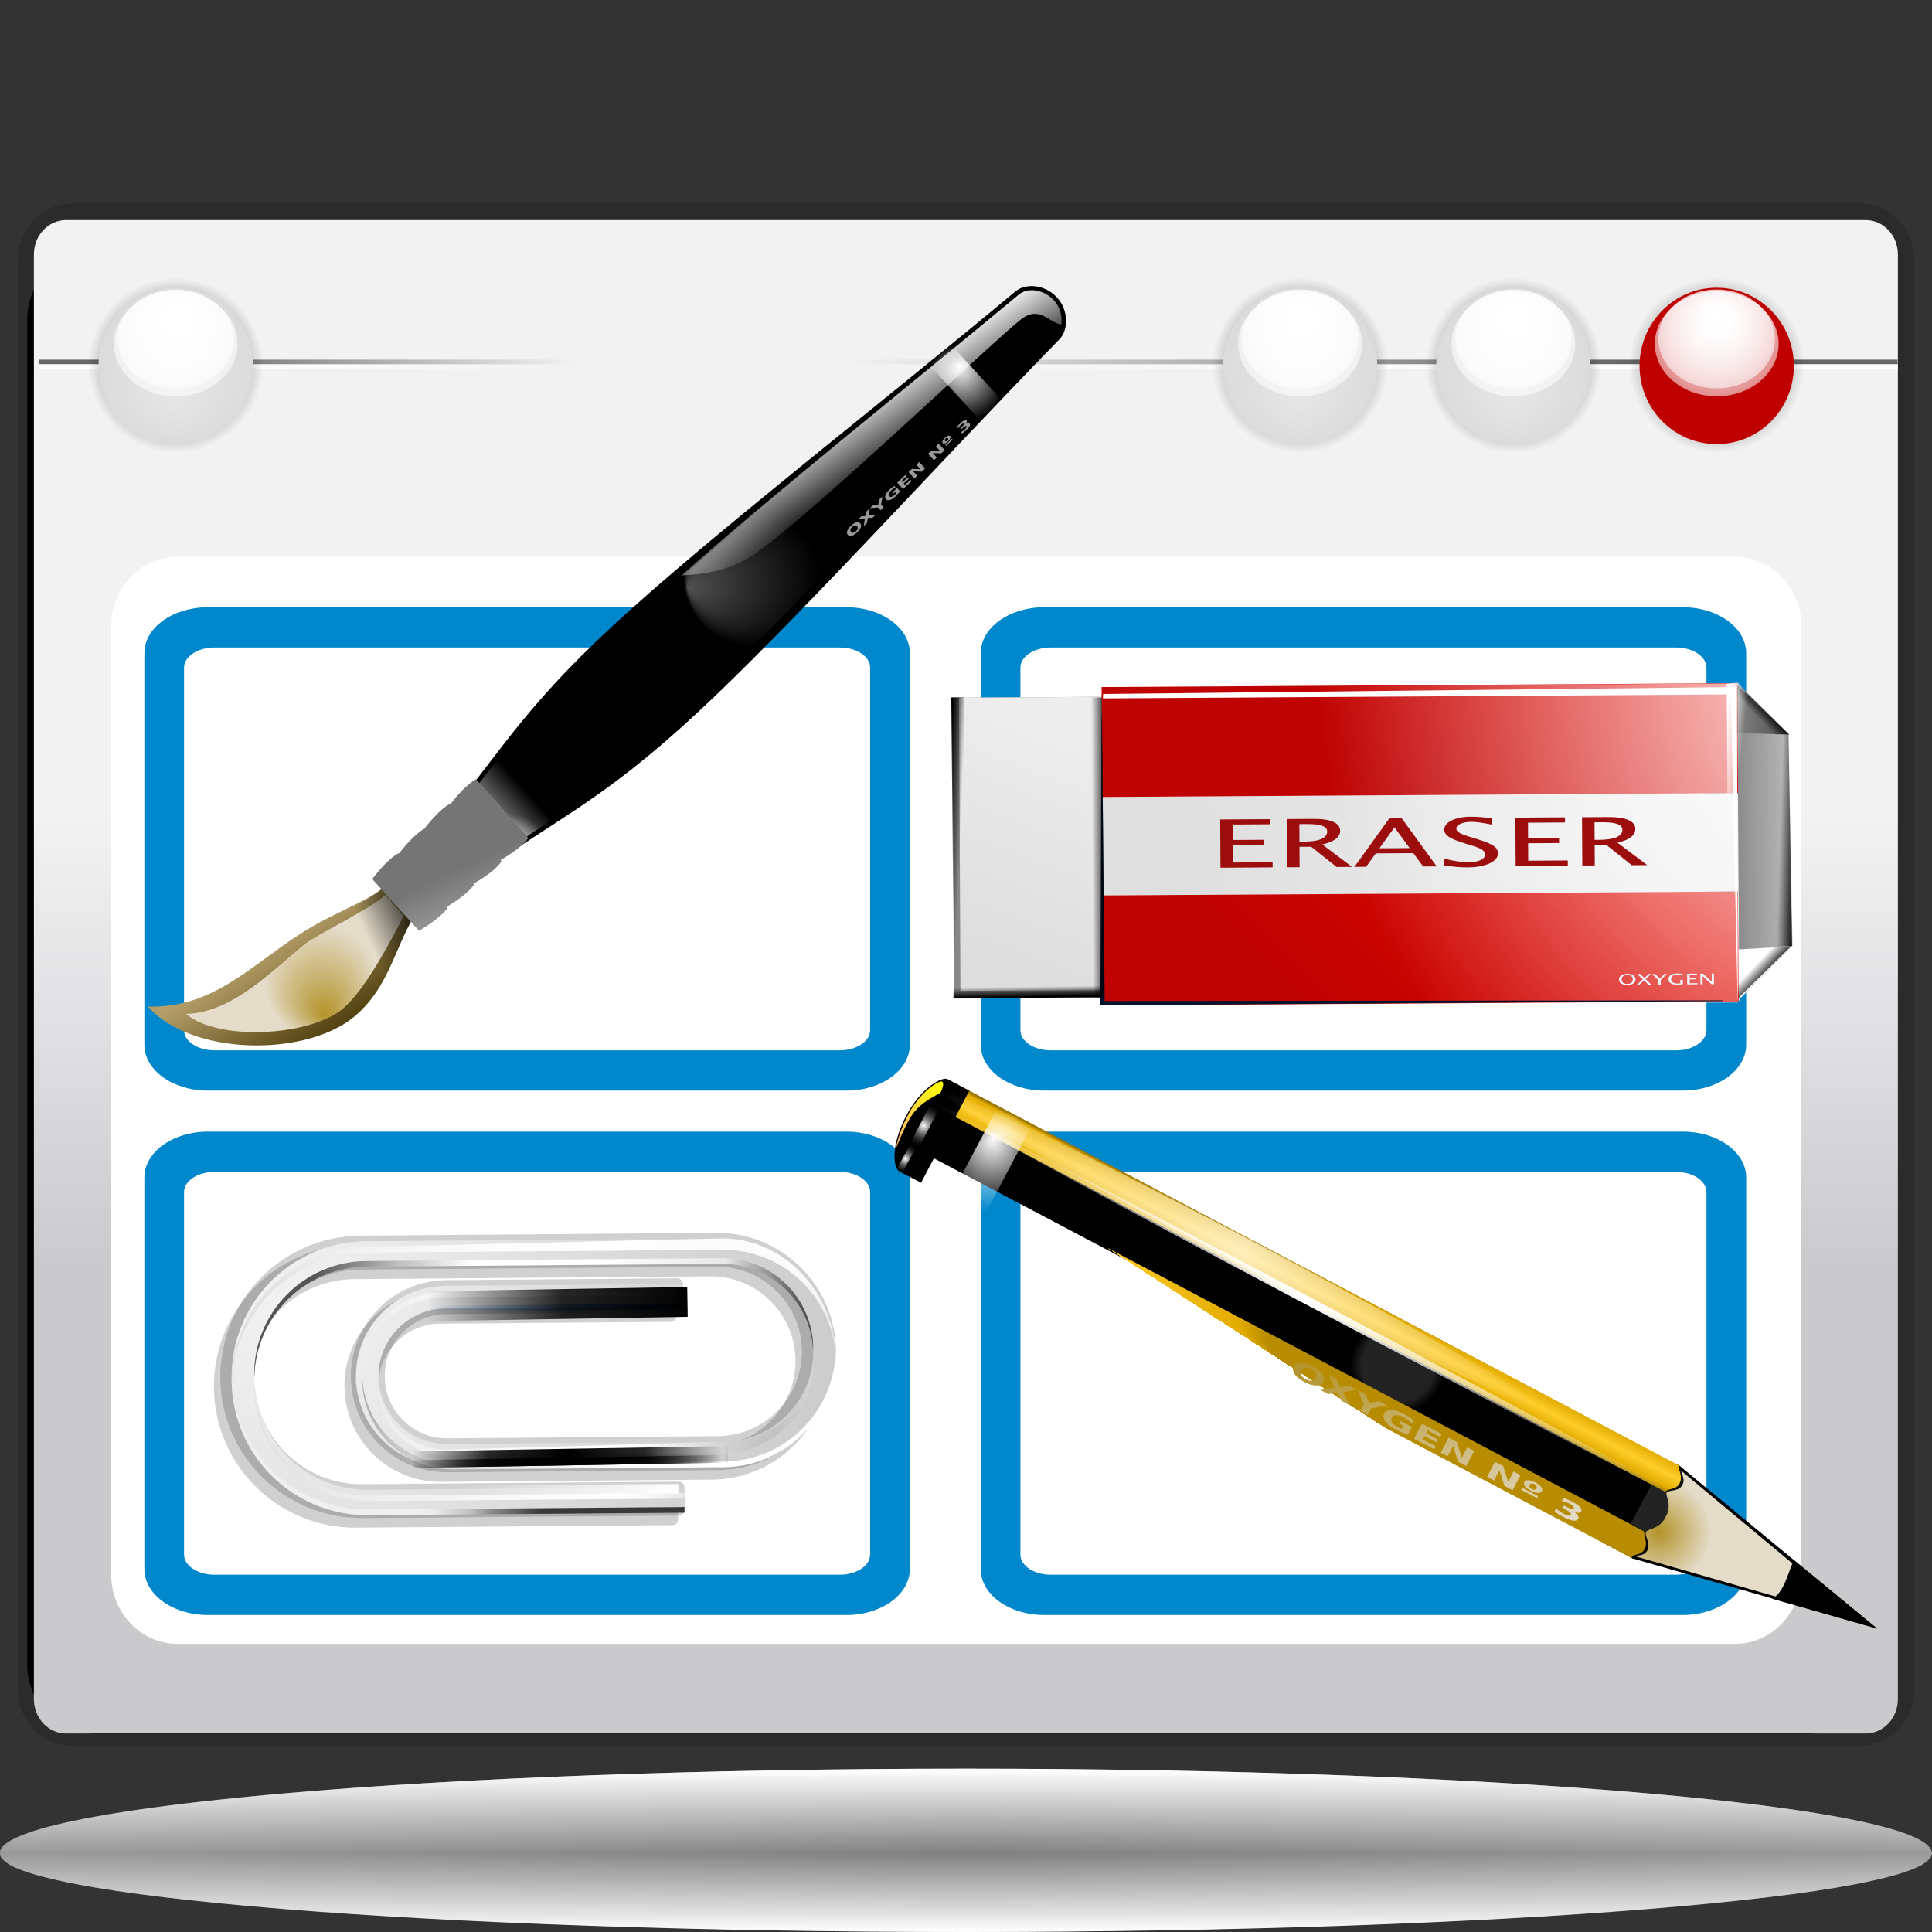 <?xml version="1.0" standalone="no"?>
<!DOCTYPE svg PUBLIC "-//W3C//DTD SVG 20010904//EN" "http://www.w3.org/TR/2001/REC-SVG-20010904/DTD/svg10.dtd">
<!-- Created using Karbon14, part of koffice: http://www.koffice.org/karbon -->
<svg xmlns="http://www.w3.org/2000/svg" xmlns:xlink="http://www.w3.org/1999/xlink" width="128px" height="128px">
  <rect width="100%" height="100%" fill="#333333" stroke="none"/>
  <defs>
    <radialGradient id="defitem0" gradientUnits="userSpaceOnUse" cx="64" cy="122.802" fx="64" fy="122.802" r="61.537" >
      <stop stop-color="#000000" offset="0" stop-opacity="1" />
      <stop stop-color="#000000" offset="1" stop-opacity="0" />
    </radialGradient>
    <linearGradient id="defitem1" gradientUnits="userSpaceOnUse" x1="64" y1="128" x2="64" y2="122.802" >
      <stop stop-color="#ffffff" offset="0" stop-opacity="1" />
      <stop stop-color="#ffffff" offset="1" stop-opacity="0" />
    </linearGradient>
    <linearGradient id="defitem2" gradientUnits="userSpaceOnUse" x1="64" y1="117.18" x2="64" y2="122.802" >
      <stop stop-color="#ffffff" offset="0" stop-opacity="1" />
      <stop stop-color="#ffffff" offset="1" stop-opacity="0" />
    </linearGradient>
    <linearGradient id="defitem3" gradientUnits="userSpaceOnUse" x1="113.047" y1="83.746" x2="113.047" y2="54.059" >
      <stop stop-color="#cacacd" offset="0" stop-opacity="1" />
      <stop stop-color="#dfdfe2" offset="0.5" stop-opacity="1" />
      <stop stop-color="#f2f2f2" offset="1" stop-opacity="1" />
    </linearGradient>
    <linearGradient id="defitem4" gradientUnits="userSpaceOnUse" x1="186.803" y1="157.762" x2="170.601" y2="110.87" >
      <stop stop-color="#dddddf" offset="0" stop-opacity="1" />
      <stop stop-color="#babcbc" offset="1" stop-opacity="0" />
    </linearGradient>
    <linearGradient id="defitem5" gradientUnits="userSpaceOnUse" x1="108.228" y1="23.984" x2="56.448" y2="23.984" >
      <stop stop-color="#666666" offset="0" stop-opacity="1" />
      <stop stop-color="#666666" offset="1" stop-opacity="0" />
    </linearGradient>
    <linearGradient id="defitem6" gradientUnits="userSpaceOnUse" x1="101.923" y1="24.294" x2="56.436" y2="24.294" >
      <stop stop-color="#ffffff" offset="0" stop-opacity="1" />
      <stop stop-color="#ffffff" offset="1" stop-opacity="0" />
    </linearGradient>
    <radialGradient id="defitem7" gradientUnits="userSpaceOnUse" cx="113.736" cy="24.203" fx="113.736" fy="24.203" r="5.81" >
      <stop stop-color="#000000" offset="0" stop-opacity="1" />
      <stop stop-color="#000000" offset="1" stop-opacity="0" />
    </radialGradient>
    <radialGradient id="defitem8" gradientUnits="userSpaceOnUse" cx="113.736" cy="22.778" fx="113.811" fy="21.099" r="7.82" >
      <stop stop-color="#ffffff" offset="0" stop-opacity="1" />
      <stop stop-color="#ffffff" offset="0.5" stop-opacity="0.609" />
      <stop stop-color="#ffffff" offset="1" stop-opacity="0" />
    </radialGradient>
    <radialGradient id="defitem9" gradientUnits="userSpaceOnUse" cx="113.736" cy="22.457" fx="113.806" fy="20.876" r="7.362" >
      <stop stop-color="#ffffff" offset="0" stop-opacity="1" />
      <stop stop-color="#ffffff" offset="0.5" stop-opacity="0.609" />
      <stop stop-color="#ffffff" offset="1" stop-opacity="0" />
    </radialGradient>
    <radialGradient id="defitem10" gradientUnits="userSpaceOnUse" cx="100.263" cy="24.203" fx="100.263" fy="24.203" r="5.81" >
      <stop stop-color="#000000" offset="0" stop-opacity="1" />
      <stop stop-color="#000000" offset="1" stop-opacity="0" />
    </radialGradient>
    <radialGradient id="defitem11" gradientUnits="userSpaceOnUse" cx="100.265" cy="24.243" fx="100.149" fy="26.833" r="5.111" >
      <stop stop-color="#e6e6e6" offset="0" stop-opacity="1" />
      <stop stop-color="#dbdbdb" offset="1" stop-opacity="1" />
    </radialGradient>
    <radialGradient id="defitem12" gradientUnits="userSpaceOnUse" cx="100.264" cy="22.778" fx="100.339" fy="21.099" r="7.82" >
      <stop stop-color="#ffffff" offset="0" stop-opacity="1" />
      <stop stop-color="#ffffff" offset="0.5" stop-opacity="0.609" />
      <stop stop-color="#ffffff" offset="1" stop-opacity="0" />
    </radialGradient>
    <radialGradient id="defitem13" gradientUnits="userSpaceOnUse" cx="100.264" cy="22.457" fx="100.334" fy="20.876" r="7.362" >
      <stop stop-color="#ffffff" offset="0" stop-opacity="1" />
      <stop stop-color="#ffffff" offset="0.5" stop-opacity="0.609" />
      <stop stop-color="#ffffff" offset="1" stop-opacity="0" />
    </radialGradient>
    <radialGradient id="defitem14" gradientUnits="userSpaceOnUse" cx="86.135" cy="24.203" fx="86.135" fy="24.203" r="5.81" >
      <stop stop-color="#000000" offset="0" stop-opacity="1" />
      <stop stop-color="#000000" offset="1" stop-opacity="0" />
    </radialGradient>
    <radialGradient id="defitem15" gradientUnits="userSpaceOnUse" cx="86.135" cy="24.243" fx="86.019" fy="26.833" r="5.112" >
      <stop stop-color="#e6e6e6" offset="0" stop-opacity="1" />
      <stop stop-color="#dbdbdb" offset="1" stop-opacity="1" />
    </radialGradient>
    <radialGradient id="defitem16" gradientUnits="userSpaceOnUse" cx="86.135" cy="22.778" fx="86.209" fy="21.099" r="7.819" >
      <stop stop-color="#ffffff" offset="0" stop-opacity="1" />
      <stop stop-color="#ffffff" offset="0.5" stop-opacity="0.609" />
      <stop stop-color="#ffffff" offset="1" stop-opacity="0" />
    </radialGradient>
    <radialGradient id="defitem17" gradientUnits="userSpaceOnUse" cx="86.134" cy="22.457" fx="86.204" fy="20.876" r="7.362" >
      <stop stop-color="#ffffff" offset="0" stop-opacity="1" />
      <stop stop-color="#ffffff" offset="0.5" stop-opacity="0.609" />
      <stop stop-color="#ffffff" offset="1" stop-opacity="0" />
    </radialGradient>
    <linearGradient id="defitem18" gradientUnits="userSpaceOnUse" x1="11.547" y1="23.984" x2="38.1" y2="23.984" >
      <stop stop-color="#666666" offset="0" stop-opacity="1" />
      <stop stop-color="#666666" offset="1" stop-opacity="0" />
    </linearGradient>
    <linearGradient id="defitem19" gradientUnits="userSpaceOnUse" x1="14.78" y1="24.294" x2="38.106" y2="24.294" >
      <stop stop-color="#ffffff" offset="0" stop-opacity="1" />
      <stop stop-color="#ffffff" offset="1" stop-opacity="0" />
    </linearGradient>
    <radialGradient id="defitem20" gradientUnits="userSpaceOnUse" cx="11.64" cy="24.203" fx="11.64" fy="24.203" r="5.81" >
      <stop stop-color="#000000" offset="0" stop-opacity="1" />
      <stop stop-color="#000000" offset="1" stop-opacity="0" />
    </radialGradient>
    <radialGradient id="defitem21" gradientUnits="userSpaceOnUse" cx="11.642" cy="24.243" fx="11.526" fy="26.833" r="5.112" >
      <stop stop-color="#e6e6e6" offset="0" stop-opacity="1" />
      <stop stop-color="#dbdbdb" offset="1" stop-opacity="1" />
    </radialGradient>
    <radialGradient id="defitem22" gradientUnits="userSpaceOnUse" cx="11.642" cy="22.778" fx="11.716" fy="21.099" r="7.819" >
      <stop stop-color="#ffffff" offset="0" stop-opacity="1" />
      <stop stop-color="#ffffff" offset="0.5" stop-opacity="0.609" />
      <stop stop-color="#ffffff" offset="1" stop-opacity="0" />
    </radialGradient>
    <radialGradient id="defitem23" gradientUnits="userSpaceOnUse" cx="11.641" cy="22.457" fx="11.711" fy="20.876" r="7.362" >
      <stop stop-color="#ffffff" offset="0" stop-opacity="1" />
      <stop stop-color="#ffffff" offset="0.5" stop-opacity="0.609" />
      <stop stop-color="#ffffff" offset="1" stop-opacity="0" />
    </radialGradient>
    <linearGradient id="defitem24" gradientUnits="userSpaceOnUse" x1="114.796" y1="57.225" x2="118.696" y2="57.207" >
      <stop stop-color="#878787" offset="0" stop-opacity="1" />
      <stop stop-color="#878787" offset="1" stop-opacity="0" />
    </linearGradient>
    <linearGradient id="defitem25" gradientUnits="userSpaceOnUse" x1="64.794" y1="63.679" x2="70.669" y2="48.367" >
      <stop stop-color="#dddddd" offset="0" stop-opacity="1" />
      <stop stop-color="#ededed" offset="1" stop-opacity="1" />
    </linearGradient>
    <linearGradient id="defitem26" gradientUnits="userSpaceOnUse" x1="108.474" y1="53.398" x2="78.195" y2="59.846" >
      <stop stop-color="#ededed" offset="0" stop-opacity="1" />
      <stop stop-color="#dfdfdf" offset="1" stop-opacity="1" />
    </linearGradient>
    <linearGradient id="defitem27" gradientUnits="userSpaceOnUse" x1="118.478" y1="48.334" x2="117.839" y2="48.958" >
      <stop stop-color="#000000" offset="0" stop-opacity="1" />
      <stop stop-color="#000000" offset="1" stop-opacity="0" />
    </linearGradient>
    <linearGradient id="defitem28" gradientUnits="userSpaceOnUse" x1="91.003" y1="51.217" x2="105.89" y2="36.147" >
      <stop stop-color="#bf0202" offset="0" stop-opacity="1" />
      <stop stop-color="#e20800" offset="1" stop-opacity="1" />
    </linearGradient>
    <linearGradient id="defitem29" gradientUnits="userSpaceOnUse" x1="118.583" y1="63.151" x2="117.783" y2="62.382" >
      <stop stop-color="#000000" offset="0" stop-opacity="1" />
      <stop stop-color="#000000" offset="1" stop-opacity="0" />
    </linearGradient>
    <linearGradient id="defitem30" gradientUnits="userSpaceOnUse" x1="83.537" y1="63.985" x2="99.042" y2="48.289" >
      <stop stop-color="#bf0202" offset="0" stop-opacity="1" />
      <stop stop-color="#e20800" offset="1" stop-opacity="1" />
    </linearGradient>
    <radialGradient id="defitem31" gradientUnits="userSpaceOnUse" cx="123.547" cy="45.033" fx="127.376" fy="45.79" r="36.267" >
      <stop stop-color="#ffffff" offset="0" stop-opacity="1" />
      <stop stop-color="#ffffff" offset="1" stop-opacity="0" />
    </radialGradient>
    <linearGradient id="defitem32" gradientUnits="userSpaceOnUse" x1="66.116" y1="66.075" x2="66.104" y2="65.402" >
      <stop stop-color="#000000" offset="0" stop-opacity="1" />
      <stop stop-color="#000000" offset="1" stop-opacity="0" />
    </linearGradient>
    <linearGradient id="defitem33" gradientUnits="userSpaceOnUse" x1="62.855" y1="52.495" x2="63.748" y2="52.534" >
      <stop stop-color="#000000" offset="0" stop-opacity="1" />
      <stop stop-color="#000000" offset="1" stop-opacity="0" />
    </linearGradient>
    <linearGradient id="defitem34" gradientUnits="userSpaceOnUse" x1="118.846" y1="62.196" x2="117.702" y2="62.158" >
      <stop stop-color="#000000" offset="0" stop-opacity="1" />
      <stop stop-color="#000000" offset="1" stop-opacity="0" />
    </linearGradient>
    <linearGradient id="defitem35" gradientUnits="userSpaceOnUse" x1="114.392" y1="47.157" x2="115.67" y2="47.308" >
      <stop stop-color="#ffffff" offset="0" stop-opacity="1" />
      <stop stop-color="#ffffff" offset="1" stop-opacity="0" />
    </linearGradient>
    <linearGradient id="defitem36" gradientUnits="userSpaceOnUse" x1="73.49" y1="56.87" x2="72.347" y2="56.877" >
      <stop stop-color="#000000" offset="0" stop-opacity="1" />
      <stop stop-color="#000000" offset="1" stop-opacity="0" />
    </linearGradient>
    <radialGradient id="defitem37" gradientUnits="userSpaceOnUse" cx="19.427" cy="86.765" fx="19.427" fy="86.765" r="44.29" >
      <stop stop-color="#f2f2f2" offset="0" stop-opacity="1" />
      <stop stop-color="#c3c3c3" offset="1" stop-opacity="1" />
    </radialGradient>
    <linearGradient id="defitem38" gradientUnits="userSpaceOnUse" x1="51.267" y1="90.631" x2="17.589" y2="90.896" >
      <stop stop-color="#b6b8b8" offset="0" stop-opacity="1" />
      <stop stop-color="#ebebeb" offset="0.189" stop-opacity="1" />
      <stop stop-color="#f9f9f9" offset="0.257" stop-opacity="1" />
      <stop stop-color="#ffffff" offset="0.301" stop-opacity="1" />
      <stop stop-color="#f9f9f9" offset="0.531" stop-opacity="1" />
      <stop stop-color="#ebebeb" offset="0.845" stop-opacity="1" />
      <stop stop-color="#e1e2e2" offset="1" stop-opacity="1" />
    </linearGradient>
    <linearGradient id="defitem39" gradientUnits="userSpaceOnUse" x1="22.305" y1="88.895" x2="44.809" y2="88.718" >
      <stop stop-color="#70a8f4" offset="0.25" stop-opacity="0" />
      <stop stop-color="#0056ae" offset="1" stop-opacity="1" />
    </linearGradient>
    <linearGradient id="defitem40" gradientUnits="userSpaceOnUse" x1="18.89" y1="87.424" x2="53.166" y2="87.153" >
      <stop stop-color="#545454" offset="0.053" stop-opacity="1" />
      <stop stop-color="#bababa" offset="0.211" stop-opacity="1" />
      <stop stop-color="#ffffff" offset="0.363" stop-opacity="1" />
      <stop stop-color="#ffffff" offset="0.603" stop-opacity="1" />
      <stop stop-color="#e8e8e8" offset="0.85" stop-opacity="1" />
      <stop stop-color="#545454" offset="1" stop-opacity="1" />
    </linearGradient>
    <linearGradient id="defitem41" gradientUnits="userSpaceOnUse" x1="17.061" y1="95.859" x2="44.759" y2="95.641" >
      <stop stop-color="#efefef" offset="0.408" stop-opacity="1" />
      <stop stop-color="#c3c3c3" offset="0.506" stop-opacity="1" />
      <stop stop-color="#898989" offset="0.56" stop-opacity="1" />
      <stop stop-color="#383838" offset="0.679" stop-opacity="1" />
    </linearGradient>
    <linearGradient id="defitem42" gradientUnits="userSpaceOnUse" x1="21.495" y1="93.578" x2="54.732" y2="93.316" >
      <stop stop-color="#878985" offset="0" stop-opacity="1" />
      <stop stop-color="#8c8e89" offset="0.007" stop-opacity="1" />
      <stop stop-color="#aaaca8" offset="0.067" stop-opacity="1" />
      <stop stop-color="#c3c6c3" offset="0.135" stop-opacity="1" />
      <stop stop-color="#dbdbda" offset="0.265" stop-opacity="1" />
      <stop stop-color="#ebebeb" offset="0.376" stop-opacity="1" />
      <stop stop-color="#f6f6f6" offset="0.487" stop-opacity="1" />
      <stop stop-color="#fdfdfd" offset="0.632" stop-opacity="1" />
      <stop stop-color="#ffffff" offset="1" stop-opacity="1" />
    </linearGradient>
    <linearGradient id="defitem43" gradientUnits="userSpaceOnUse" x1="42.953" y1="79.407" x2="38.166" y2="92.132" >
      <stop stop-color="#ffffff" offset="0" stop-opacity="1" />
      <stop stop-color="#ffffff" offset="1" stop-opacity="0" />
    </linearGradient>
    <linearGradient id="defitem44" gradientUnits="userSpaceOnUse" x1="46.123" y1="85.781" x2="28.308" y2="85.923" >
      <stop stop-color="#000000" offset="0" stop-opacity="1" />
      <stop stop-color="#000000" offset="0.5" stop-opacity="0.845" />
      <stop stop-color="#000000" offset="1" stop-opacity="0" />
    </linearGradient>
    <linearGradient id="defitem45" gradientUnits="userSpaceOnUse" x1="37.542" y1="96.807" x2="27.195" y2="96.64" spreadMethod="reflect" >
      <stop stop-color="#000000" offset="0" stop-opacity="1" />
      <stop stop-color="#000000" offset="0.5" stop-opacity="0.845" />
      <stop stop-color="#000000" offset="1" stop-opacity="0" />
    </linearGradient>
    <linearGradient id="defitem46" gradientUnits="userSpaceOnUse" x1="44.65" y1="98.302" x2="34.102" y2="104.913" >
      <stop stop-color="#ffffff" offset="0" stop-opacity="1" />
      <stop stop-color="#ffffff" offset="1" stop-opacity="0" />
    </linearGradient>
    <linearGradient id="defitem47" gradientUnits="userSpaceOnUse" x1="37.542" y1="96.807" x2="27.195" y2="96.64" spreadMethod="reflect" >
      <stop stop-color="#000000" offset="0" stop-opacity="1" />
      <stop stop-color="#000000" offset="0.5" stop-opacity="0.845" />
      <stop stop-color="#000000" offset="1" stop-opacity="0" />
    </linearGradient>
    <radialGradient id="defitem48" gradientUnits="userSpaceOnUse" cx="109.925" cy="101.494" fx="109.925" fy="101.494" r="3.443" >
      <stop stop-color="#b3932a" offset="0" stop-opacity="1" />
      <stop stop-color="#e4dbc8" offset="1" stop-opacity="1" />
    </radialGradient>
    <radialGradient id="defitem49" gradientUnits="userSpaceOnUse" cx="92.626" cy="90.469" fx="92.626" fy="90.469" r="3.161" >
      <stop stop-color="#232323" offset="0" stop-opacity="1" />
      <stop stop-color="#232323" offset="0.5" stop-opacity="1" />
      <stop stop-color="#232323" offset="0.75" stop-opacity="1" />
      <stop stop-color="#000000" offset="1" stop-opacity="1" />
    </radialGradient>
    <radialGradient id="defitem50" gradientUnits="userSpaceOnUse" cx="85.912" cy="88.453" fx="61.761" fy="75.165" r="1.974" >
      <stop stop-color="#9a7500" offset="0" stop-opacity="1" />
      <stop stop-color="#e2ac00" offset="0.093" stop-opacity="1" />
      <stop stop-color="#ffcd2a" offset="0.504" stop-opacity="1" />
      <stop stop-color="#e2ac00" offset="0.916" stop-opacity="1" />
      <stop stop-color="#b88c00" offset="1" stop-opacity="1" />
    </radialGradient>
    <linearGradient id="defitem51" gradientUnits="userSpaceOnUse" x1="87.441" y1="84.448" x2="86.471" y2="86.313" >
      <stop stop-color="#9a7500" offset="0" stop-opacity="1" />
      <stop stop-color="#e2ac00" offset="0.093" stop-opacity="1" />
      <stop stop-color="#ffcd2a" offset="0.504" stop-opacity="1" />
      <stop stop-color="#e2ac00" offset="0.916" stop-opacity="1" />
      <stop stop-color="#b88c00" offset="1" stop-opacity="1" />
    </linearGradient>
    <radialGradient id="defitem52" gradientUnits="userSpaceOnUse" cx="82.142" cy="82.762" fx="82.142" fy="82.762" r="22.344" >
      <stop stop-color="#ffffff" offset="0" stop-opacity="0.683" />
      <stop stop-color="#ffffff" offset="1" stop-opacity="0" />
    </radialGradient>
    <radialGradient id="defitem53" gradientUnits="userSpaceOnUse" cx="86.576" cy="86.144" fx="86.576" fy="86.144" r="27.995" >
      <stop stop-color="#ffffff" offset="0" stop-opacity="1" />
      <stop stop-color="#ffffff" offset="1" stop-opacity="0" />
    </radialGradient>
    <radialGradient id="defitem54" gradientUnits="userSpaceOnUse" cx="65.657" cy="76.918" fx="65.815" fy="75.406" r="3.421" >
      <stop stop-color="#ffffff" offset="0" stop-opacity="1" />
      <stop stop-color="#ffffff" offset="1" stop-opacity="0" />
    </radialGradient>
    <radialGradient id="defitem55" gradientUnits="userSpaceOnUse" cx="61.202" cy="74.573" fx="61.202" fy="74.573" r="1.484" >
      <stop stop-color="#ffffff" offset="0" stop-opacity="1" />
      <stop stop-color="#232323" offset="1" stop-opacity="0" />
    </radialGradient>
    <linearGradient id="defitem56" gradientUnits="userSpaceOnUse" x1="62.956" y1="73.095" x2="58.842" y2="74.551" >
      <stop stop-color="#ffff00" offset="0" stop-opacity="1" />
      <stop stop-color="#ffb66d" offset="1" stop-opacity="1" />
    </linearGradient>
    <linearGradient id="defitem57" gradientUnits="userSpaceOnUse" x1="93.296" y1="88.325" x2="97.211" y2="102.7" >
      <stop stop-color="#b3932a" offset="0" stop-opacity="1" />
      <stop stop-color="#e4dbc8" offset="1" stop-opacity="1" />
    </linearGradient>
    <radialGradient id="defitem58" gradientUnits="userSpaceOnUse" cx="121.127" cy="88.853" fx="121.127" fy="88.853" r="30.148" >
      <stop stop-color="#ffffff" offset="0" stop-opacity="1" />
      <stop stop-color="#ffffff" offset="1" stop-opacity="0" />
    </radialGradient>
    <radialGradient id="defitem59" gradientUnits="userSpaceOnUse" cx="59.98" cy="76.775" fx="59.98" fy="76.775" r="1.018" >
      <stop stop-color="#ffffff" offset="0" stop-opacity="1" />
      <stop stop-color="#232323" offset="1" stop-opacity="0" />
    </radialGradient>
    <radialGradient id="defitem60" gradientUnits="userSpaceOnUse" cx="49.841" cy="38.292" fx="45.571" fy="38.975" r="4.523" >
      <stop stop-color="#505050" offset="0" stop-opacity="1" />
      <stop stop-color="#000000" offset="1" stop-opacity="1" />
    </radialGradient>
    <linearGradient id="defitem61" gradientUnits="userSpaceOnUse" x1="22.056" y1="68.213" x2="18.123" y2="62.247" >
      <stop stop-color="#544411" offset="0" stop-opacity="1" />
      <stop stop-color="#b59e69" offset="1" stop-opacity="1" />
    </linearGradient>
    <radialGradient id="defitem62" gradientUnits="userSpaceOnUse" cx="21.286" cy="65.086" fx="21.512" fy="67.327" r="3.723" >
      <stop stop-color="#b3932a" offset="0" stop-opacity="1" />
      <stop stop-color="#e4dbc8" offset="1" stop-opacity="1" />
    </radialGradient>
    <radialGradient id="defitem63" gradientUnits="userSpaceOnUse" cx="33.778" cy="56.661" fx="33.778" fy="56.661" r="2.702" >
      <stop stop-color="#ffffff" offset="0" stop-opacity="1" />
      <stop stop-color="#ffffff" offset="1" stop-opacity="0" />
    </radialGradient>
    <linearGradient id="defitem64" gradientUnits="userSpaceOnUse" x1="62.768" y1="22.12" x2="65.874" y2="26.681" >
      <stop stop-color="#ffffff" offset="0" stop-opacity="1" />
      <stop stop-color="#ffffff" offset="1" stop-opacity="0" />
    </linearGradient>
    <radialGradient id="defitem65" gradientUnits="userSpaceOnUse" cx="63.965" cy="25.333" fx="63.555" fy="24.252" r="2.598" >
      <stop stop-color="#ffffff" offset="0" stop-opacity="1" />
      <stop stop-color="#ffffff" offset="1" stop-opacity="0" />
    </radialGradient>
    <linearGradient id="defitem66" gradientUnits="userSpaceOnUse" x1="31.017" y1="56.183" x2="35.03" y2="52.545" >
      <stop stop-color="#ffffff" offset="0" stop-opacity="1" />
      <stop stop-color="#ffffff" offset="1" stop-opacity="0" />
    </linearGradient>
    <linearGradient id="defitem67" gradientUnits="userSpaceOnUse" x1="28.429" y1="60.118" x2="24.314" y2="62.018" >
      <stop stop-color="#000000" offset="0" stop-opacity="1" />
      <stop stop-color="#000000" offset="1" stop-opacity="0" />
    </linearGradient>
    <radialGradient id="defitem68" gradientUnits="userSpaceOnUse" cx="27.118" cy="59.164" fx="26.732" fy="58.154" r="2.428" >
      <stop stop-color="#ffffff" offset="0" stop-opacity="1" />
      <stop stop-color="#ffffff" offset="1" stop-opacity="0" />
    </radialGradient>
    <radialGradient id="defitem69" gradientUnits="userSpaceOnUse" cx="28.854" cy="57.584" fx="28.445" fy="56.628" r="2.47" >
      <stop stop-color="#ffffff" offset="0" stop-opacity="1" />
      <stop stop-color="#ffffff" offset="1" stop-opacity="0" />
    </radialGradient>
    <radialGradient id="defitem70" gradientUnits="userSpaceOnUse" cx="30.612" cy="55.983" fx="30.481" fy="55.253" r="2.555" >
      <stop stop-color="#ffffff" offset="0" stop-opacity="1" />
      <stop stop-color="#ffffff" offset="1" stop-opacity="0" />
    </radialGradient>
    <radialGradient id="defitem71" gradientUnits="userSpaceOnUse" cx="32.365" cy="54.389" fx="32.293" fy="53.885" r="2.597" >
      <stop stop-color="#ffffff" offset="0" stop-opacity="1" />
      <stop stop-color="#ffffff" offset="1" stop-opacity="0" />
    </radialGradient>
    <linearGradient id="defitem72" gradientUnits="userSpaceOnUse" x1="34.018" y1="63.418" x2="31.15" y2="57.208" >
      <stop stop-color="#c3c3c3" offset="0" stop-opacity="1" />
      <stop stop-color="#757575" offset="1" stop-opacity="1" />
    </linearGradient>
  </defs>
  <g id="Layer">
    <g id="Layer">
      <g id="g3658">
        <g id="sombra">
          <path id="path1563" fill="url(#defitem0)" stroke-width="0" stroke-linecap="round" stroke-linejoin="round" d="M128 122.802C128 125.667 99.347 127.99 64 127.99C28.654 127.99 0 125.667 0 122.802C0 119.937 28.654 117.614 64 117.614C99.347 117.614 128 119.937 128 122.802L128 122.802Z"  />
          <path id="path3251" fill="url(#defitem1)" stroke-width="0" stroke-linecap="round" stroke-linejoin="round" d="M128 122.802L0 122.802C0 125.673 28.654 128 64 128C99.347 128 128 125.673 128 122.802L128 122.802Z"  />
          <path id="path2455" fill="url(#defitem2)" stroke-width="0" stroke-linecap="round" stroke-linejoin="round" d="M128 122.802L0 122.802C0 119.697 28.654 117.18 64 117.18C99.347 117.18 128 119.697 128 122.802L128 122.802Z"  />
          <path id="path2440" fill="#ffffff" fill-opacity="0.5" stroke-width="0" stroke-linecap="round" stroke-linejoin="round" d="M64 117.184C29.758 117.184 1.777 119.526 0.062 122.496C0 122.59 0 122.714 0 122.809C0 122.988 0.094 123.134 0.312 123.309C0.425 123.402 0.547 123.499 0.719 123.59C1.852 124.191 4.27 124.763 7.719 125.278C9.689 125.572 11.985 125.833 14.594 126.09C18.507 126.474 23.111 126.81 28.219 127.09C33.326 127.37 38.957 127.594 44.969 127.746C50.981 127.898 57.373 127.996 64 127.996C70.627 127.996 77.019 127.898 83.031 127.746C89.043 127.594 94.674 127.37 99.781 127.09C104.888 126.81 109.462 126.474 113.375 126.09C115.984 125.833 118.311 125.572 120.281 125.278C123.73 124.763 126.117 124.191 127.25 123.59C127.422 123.499 127.544 123.402 127.656 123.309C127.766 123.222 127.851 123.147 127.906 123.059C127.962 122.97 128 122.898 128 122.809C128 122.714 127.969 122.59 127.906 122.496C126.192 119.526 98.242 117.184 64 117.184Z"  />
        </g>
      </g>
      <path id="path160" fill="none" stroke="#000000" stroke-width="4" stroke-linecap="round" stroke-linejoin="round" d="M6.383 112.886C4.959 112.886 3.803 111.73 3.803 110.306L3.803 21.165C3.803 19.741 4.959 18.585 6.383 18.585L119.772 18.585C121.196 18.585 122.351 19.741 122.351 21.165L122.351 110.306C122.351 111.73 121.196 112.886 119.772 112.886L6.383 112.886Z"  />
      <g id="g2492">
        <path id="path163" fill="none" stroke="#000000" stroke-opacity="0.15" stroke-width="2.001" stroke-linecap="round" stroke-linejoin="round" d="M4.861 114.679C3.376 114.679 2.17 113.451 2.17 111.937L2.17 17.203C2.17 15.69 3.376 14.461 4.861 14.461L123.139 14.461C124.624 14.461 125.83 15.69 125.83 17.203L125.83 111.937C125.83 113.451 124.624 114.679 123.139 114.679L4.861 114.679Z"  />
        <path id="path165" fill="url(#defitem3)" stroke-width="2.077" stroke-linecap="round" stroke-linejoin="round" d="M4.38 114.85C3.202 114.85 2.246 113.831 2.246 112.576L2.246 16.854C2.246 15.599 3.202 14.581 4.38 14.581L123.605 14.581C124.784 14.581 125.74 15.599 125.74 16.854L125.74 112.576C125.74 113.831 124.784 114.85 123.605 114.85L4.38 114.85Z"  />
        <path id="path167" fill="url(#defitem4)" stroke-width="0.907" stroke-linecap="round" stroke-linejoin="round" d="M4.861 114.823C3.376 114.823 2.17 113.595 2.17 112.082L2.17 17.347C2.17 15.834 3.376 14.606 4.861 14.606L123.139 14.606C124.624 14.606 125.83 15.834 125.83 17.347L125.83 112.082C125.83 113.595 124.624 114.823 123.139 114.823L4.861 114.823Z"  />
        <path id="path169" fill="#ffffff" stroke-width="0.705" stroke-linecap="round" stroke-linejoin="round" d="M11.76 108.909C9.334 108.909 7.365 106.845 7.365 104.303L7.365 41.492C7.365 38.95 9.334 36.886 11.76 36.886L114.952 36.886C117.377 36.886 119.346 38.95 119.346 41.492L119.346 104.303C119.346 106.845 117.377 108.909 114.952 108.909L11.76 108.909Z"  />
      </g>
      <g id="g160">
        <g id="botons">
          <path id="path2958" fill="url(#defitem5)" d="M56.448 23.829L56.448 24.139L125.722 24.139L125.722 23.829L56.448 23.829Z"  fill-rule="evenodd" />
          <path id="path2960" fill="url(#defitem6)" d="M56.448 24.139L56.448 24.448L125.722 24.448L125.722 24.139L56.448 24.139Z"  fill-rule="evenodd" />
          <path id="path2962" fill="url(#defitem7)" stroke-width="4.427" d="M119.546 24.203C119.546 27.454 116.945 30.09 113.736 30.09C110.528 30.09 107.927 27.454 107.927 24.203C107.927 20.951 110.528 18.316 113.736 18.316C116.945 18.316 119.546 20.951 119.546 24.203Z"  />
          <path id="path2964" fill="#bf0000" stroke-width="3.895" d="M118.849 24.243C118.849 27.104 116.56 29.423 113.737 29.423C110.914 29.423 108.625 27.104 108.625 24.243C108.625 21.383 110.914 19.064 113.737 19.064C116.56 19.064 118.849 21.383 118.849 24.243Z"  />
          <path id="path2966" fill="url(#defitem8)" stroke-width="2.92" d="M117.838 22.778C117.838 24.699 116.001 26.257 113.736 26.257C111.471 26.257 109.635 24.699 109.635 22.778C109.635 20.857 111.471 19.299 113.736 19.299C116.001 19.299 117.838 20.857 117.838 22.778Z"  />
          <path id="path2968" fill="url(#defitem9)" stroke-width="2.749" d="M117.598 22.458C117.598 24.267 115.869 25.733 113.736 25.733C111.603 25.733 109.874 24.267 109.874 22.458C109.874 20.648 111.603 19.182 113.736 19.182C115.869 19.182 117.598 20.648 117.598 22.458Z"  />
          <path id="path2972" fill="url(#defitem10)" stroke-width="4.427" d="M106.073 24.203C106.073 27.454 103.472 30.09 100.263 30.09C97.055 30.09 94.454 27.454 94.454 24.203C94.454 20.951 97.055 18.316 100.263 18.316C103.472 18.316 106.073 20.951 106.073 24.203Z"  />
          <path id="path2974" fill="url(#defitem11)" stroke-width="3.895" d="M105.376 24.243C105.376 27.104 103.088 29.423 100.265 29.423C97.442 29.423 95.153 27.104 95.153 24.243C95.153 21.383 97.442 19.064 100.265 19.064C103.088 19.064 105.376 21.383 105.376 24.243Z"  />
          <path id="path2976" fill="url(#defitem12)" stroke-width="2.92" d="M104.366 22.778C104.366 24.699 102.529 26.257 100.264 26.257C97.999 26.257 96.163 24.699 96.163 22.778C96.163 20.857 97.999 19.299 100.264 19.299C102.529 19.299 104.366 20.857 104.366 22.778Z"  />
          <path id="path2978" fill="url(#defitem13)" stroke-width="2.749" d="M104.126 22.458C104.126 24.267 102.396 25.733 100.264 25.733C98.131 25.733 96.402 24.267 96.402 22.458C96.402 20.648 98.131 19.182 100.264 19.182C102.396 19.182 104.126 20.648 104.126 22.458Z"  />
          <path id="path2980" fill="url(#defitem14)" stroke-width="4.427" d="M91.944 24.203C91.944 27.454 89.343 30.09 86.135 30.09C82.926 30.09 80.325 27.454 80.325 24.203C80.325 20.951 82.926 18.316 86.135 18.316C89.343 18.316 91.944 20.951 91.944 24.203Z"  />
          <path id="path2982" fill="url(#defitem15)" stroke-width="3.895" d="M91.247 24.243C91.247 27.104 88.959 29.423 86.135 29.423C83.312 29.423 81.024 27.104 81.024 24.243C81.024 21.383 83.312 19.064 86.135 19.064C88.959 19.064 91.247 21.383 91.247 24.243Z"  />
          <path id="path2984" fill="url(#defitem16)" stroke-width="2.92" d="M90.236 22.778C90.236 24.699 88.4 26.257 86.135 26.257C83.87 26.257 82.033 24.699 82.033 22.778C82.033 20.857 83.87 19.299 86.135 19.299C88.4 19.299 90.236 20.857 90.236 22.778Z"  />
          <path id="path2986" fill="url(#defitem17)" stroke-width="2.749" d="M89.996 22.458C89.996 24.267 88.267 25.733 86.134 25.733C84.001 25.733 82.272 24.267 82.272 22.458C82.272 20.648 84.001 19.182 86.134 19.182C88.267 19.182 89.996 20.648 89.996 22.458Z"  />
          <path id="path2397" fill="url(#defitem18)" d="M38.1 23.829L38.1 24.139L2.575 24.139L2.575 23.829L38.1 23.829Z"  fill-rule="evenodd" />
          <path id="path2399" fill="url(#defitem19)" d="M38.1 24.139L38.1 24.448L2.575 24.448L2.575 24.139L38.1 24.139Z"  fill-rule="evenodd" />
          <path id="path2409" fill="url(#defitem20)" stroke-width="4.427" d="M17.45 24.203C17.45 27.454 14.849 30.09 11.64 30.09C8.432 30.09 5.831 27.454 5.831 24.203C5.831 20.951 8.432 18.316 11.64 18.316C14.849 18.316 17.45 20.951 17.45 24.203Z"  />
          <path id="path2411" fill="url(#defitem21)" stroke-width="3.895" d="M16.754 24.243C16.754 27.104 14.465 29.423 11.642 29.423C8.819 29.423 6.53 27.104 6.53 24.243C6.53 21.383 8.819 19.064 11.642 19.064C14.465 19.064 16.754 21.383 16.754 24.243Z"  />
          <path id="path2413" fill="url(#defitem22)" stroke-width="2.92" d="M15.743 22.778C15.743 24.699 13.907 26.257 11.642 26.257C9.376 26.257 7.54 24.699 7.54 22.778C7.54 20.857 9.376 19.299 11.642 19.299C13.907 19.299 15.743 20.857 15.743 22.778Z"  />
          <path id="path2415" fill="url(#defitem23)" stroke-width="2.749" d="M15.503 22.458C15.503 24.267 13.774 25.733 11.641 25.733C9.508 25.733 7.779 24.267 7.779 22.458C7.779 20.648 9.508 19.182 11.641 19.182C13.774 19.182 15.503 20.648 15.503 22.458Z"  />
        </g>
      </g>
    </g>
    <g id="g12414">
      <path id="path11504" fill="#0087cc" stroke-width="0.231" stroke-linecap="round" stroke-linejoin="round" d="M69.171 106.997C66.855 106.997 64.975 105.636 64.975 103.96L64.975 78.01C64.975 76.334 66.855 74.973 69.171 74.973L111.492 74.973C113.808 74.973 115.689 76.334 115.689 78.01L115.689 103.96C115.689 105.636 113.808 106.997 111.492 106.997L69.171 106.997Z"  />
      <path id="path11506" fill="#ffffff" stroke-width="0.231" stroke-linecap="round" stroke-linejoin="round" d="M69.608 104.328C68.502 104.328 67.605 103.729 67.605 102.992L67.605 78.977C67.605 78.24 68.502 77.642 69.608 77.642L111.055 77.642C112.161 77.642 113.058 78.24 113.058 78.977L113.058 102.992C113.058 103.729 112.161 104.328 111.055 104.328L69.608 104.328Z"  />
      <path id="path11509" fill="#0087cc" stroke-width="0.231" stroke-linecap="round" stroke-linejoin="round" d="M69.171 72.255C66.855 72.255 64.975 70.894 64.975 69.218L64.975 43.268C64.975 41.591 66.855 40.231 69.171 40.231L111.492 40.231C113.808 40.231 115.689 41.591 115.689 43.268L115.689 69.218C115.689 70.894 113.808 72.255 111.492 72.255L69.171 72.255Z"  />
      <path id="path11511" fill="#ffffff" stroke-width="0.231" stroke-linecap="round" stroke-linejoin="round" d="M69.608 69.586C68.502 69.586 67.605 68.987 67.605 68.25L67.605 44.235C67.605 43.498 68.502 42.899 69.608 42.899L111.055 42.899C112.161 42.899 113.058 43.498 113.058 44.235L113.058 68.25C113.058 68.987 112.161 69.586 111.055 69.586L69.608 69.586Z"  />
      <path id="path11515" fill="#0087cc" stroke-width="0.231" stroke-linecap="round" stroke-linejoin="round" d="M13.761 106.997C11.444 106.997 9.565 105.636 9.565 103.96L9.565 78.01C9.565 76.334 11.444 74.973 13.761 74.973L56.082 74.973C58.398 74.973 60.278 76.334 60.278 78.01L60.278 103.96C60.278 105.636 58.398 106.997 56.082 106.997L13.761 106.997Z"  />
      <path id="path11517" fill="#ffffff" stroke-width="0.231" stroke-linecap="round" stroke-linejoin="round" d="M14.198 104.328C13.092 104.328 12.194 103.729 12.194 102.992L12.194 78.977C12.194 78.24 13.092 77.642 14.198 77.642L55.645 77.642C56.751 77.642 57.648 78.24 57.648 78.977L57.648 102.992C57.648 103.729 56.751 104.328 55.645 104.328L14.198 104.328Z"  />
      <path id="path11520" fill="#0087cc" stroke-width="0.231" stroke-linecap="round" stroke-linejoin="round" d="M13.761 72.255C11.444 72.255 9.565 70.894 9.565 69.218L9.565 43.268C9.565 41.591 11.444 40.231 13.761 40.231L56.082 40.231C58.398 40.231 60.278 41.591 60.278 43.268L60.278 69.218C60.278 70.894 58.398 72.255 56.082 72.255L13.761 72.255Z"  />
      <path id="path11522" fill="#ffffff" stroke-width="0.231" stroke-linecap="round" stroke-linejoin="round" d="M14.198 69.586C13.092 69.586 12.194 68.987 12.194 68.25L12.194 44.235C12.194 43.498 13.092 42.899 14.198 42.899L55.645 42.899C56.751 42.899 57.648 43.498 57.648 44.235L57.648 68.25C57.648 68.987 56.751 69.586 55.645 69.586L14.198 69.586Z"  />
    </g>
    <g id="g5752">
      <path id="path5754" fill="#000000" stroke-width="0.832" d=""  />
    </g>
    <path id="path5756" fill="#000000" d=""  />
    <g id="g5758">
    </g>
    <g id="g5760">
    </g>
    <g id="g5762">
    </g>
    <g id="g5764">
      <path id="path5766" fill="#000000" stroke-width="0.832" d=""  />
    </g>
    <path id="path5768" fill="#000000" d=""  />
    <g id="g5770">
    </g>
    <g id="g5772">
    </g>
    <g id="g5774">
    </g>
    <path id="path5776" fill="#000000" d=""  />
    <g id="g5778">
      <path id="path5780" fill="#000000" stroke-width="0.832" d=""  />
    </g>
    <path id="path5782" fill="#000000" d=""  />
    <g id="g5784">
    </g>
    <g id="g5786">
    </g>
    <g id="g5788">
    </g>
    <path id="path5790" fill="#000000" d=""  />
    <g id="g5792">
    </g>
    <g id="g5794">
    </g>
    <g id="g5796">
    </g>
    <g id="g5798">
    </g>
    <g id="g5800">
    </g>
    <g id="g5802">
    </g>
    <g id="g5804">
      <path id="path5806" fill="#000000" stroke-width="0.832" d=""  />
    </g>
    <path id="path5808" fill="#000000" d=""  />
    <g id="g5810">
    </g>
    <g id="g5812">
    </g>
    <g id="g5814">
    </g>
    <path id="path5816" fill="#000000" d=""  />
    <g id="g5818">
      <path id="path5820" fill="#000000" stroke-width="0.832" d=""  />
    </g>
    <path id="path5822" fill="#000000" d=""  />
    <g id="g5824">
    </g>
    <g id="g5826">
    </g>
    <g id="g5828">
    </g>
    <path id="path5830" fill="#000000" d=""  />
    <g id="g5832">
    </g>
    <g id="g5834">
    </g>
    <g id="g5836">
    </g>
    <g id="g5838">
    </g>
    <g id="g5840">
    </g>
    <g id="g5842">
    </g>
    <g id="g5678">
      <path id="path5680" fill="#000000" stroke-width="1.103" d=""  />
    </g>
    <path id="path5682" fill="#000000" d=""  />
    <g id="g5684">
    </g>
    <g id="g5686">
    </g>
    <g id="g5688">
    </g>
    <g id="g11264">
      <path id="path11266" fill="#000000" stroke-width="1.103" d=""  />
    </g>
    <path id="path11268" fill="#000000" d=""  />
    <g id="g11270">
    </g>
    <g id="g11272">
    </g>
    <g id="g11274">
    </g>
    <path id="path5696" fill="#000000" d=""  />
    <g id="g5698">
      <path id="path5700" fill="#000000" stroke-width="1.103" d=""  />
    </g>
    <path id="path5702" fill="#000000" d=""  />
    <g id="g5704">
    </g>
    <g id="g5706">
    </g>
    <g id="g5708">
    </g>
    <path id="path5710" fill="#000000" d=""  />
    <g id="g5712">
    </g>
    <g id="g5714">
    </g>
    <g id="g5716">
    </g>
    <g id="g5718">
    </g>
    <g id="g5720">
    </g>
    <g id="g5722">
    </g>
    <g id="g12948">
      <path id="path12950" fill="#000000" stroke-width="1.103" d=""  />
    </g>
    <path id="path12952" fill="#000000" d=""  />
    <g id="g12954">
    </g>
    <g id="g12956">
    </g>
    <g id="g12958">
    </g>
    <path id="path12983" fill="#000000" d=""  />
    <g id="g12985">
      <path id="path12987" fill="#000000" stroke-width="1.103" d=""  />
    </g>
    <path id="path12989" fill="#000000" d=""  />
    <g id="g12991">
    </g>
    <g id="g12993">
    </g>
    <g id="g12995">
    </g>
    <path id="path12997" fill="#000000" d=""  />
    <g id="g13007">
    </g>
    <g id="g13009">
    </g>
    <g id="g13021">
    </g>
    <g id="g13023">
    </g>
    <g id="g13025">
    </g>
    <g id="g13027">
    </g>
    <g id="layer1">
      <path id="path3945" fill="#000000" d=""  />
    </g>
    <path id="path3081" fill="#000000" d=""  />
    <g id="layer2">
    </g>
    <g id="layer3">
    </g>
    <g id="layer4">
    </g>
    <path id="path2167" fill="#000000" d=""  />
    <g id="g3036">
      <path id="path4922" fill="#000000" d=""  />
    </g>
    <path id="path4924" fill="#000000" d=""  />
    <g id="g4926">
    </g>
    <g id="g4928">
    </g>
    <g id="g4930">
    </g>
    <path id="path10095" fill="#000000" d=""  />
    <path id="path2191" fill="#ffffff" fill-opacity="0.757" stroke-width="0.5" stroke-linecap="round" stroke-linejoin="round" d="M632.964 -76.768L632.964 -79.562L632.964 -76.768Z"  />
    <path id="path2985" fill="#ffffff" fill-opacity="0.757" stroke-width="0.5" stroke-linecap="round" stroke-linejoin="round" d="M475.956 -146.403L475.956 -149.198L475.956 -146.403Z"  />
    <path id="path3206" fill="#ffffff" fill-opacity="0.757" stroke-width="0.5" stroke-linecap="round" stroke-linejoin="round" d="M356.454 -233.033L356.454 -235.828L356.454 -233.033Z"  />
    <g id="g2878">
    </g>
    <g id="g4938">
    </g>
    <path id="path3946" fill="#ffffff" fill-opacity="0.757" stroke-width="0.5" stroke-linecap="round" stroke-linejoin="round" d="M603.045 -167.278L603.045 -170.073L603.045 -167.278Z"  />
    <path id="path1561" fill="#ffffff" fill-opacity="0.757" stroke-width="0.5" stroke-linecap="round" stroke-linejoin="round" d="M510.421 -93.384L510.421 -94.911L510.421 -93.384Z"  />
    <path id="path7110" fill="#ffffff" stroke-width="3.632" stroke-linecap="round" stroke-linejoin="round" d="M452.936 -149.984L452.936 -149.984L453.936 -149.984L453.936 -149.984L452.936 -149.984Z"  />
    <path id="path7112" fill="#ffffff" stroke-width="3.632" stroke-linecap="round" stroke-linejoin="round" d="M417.809 -177.512L417.809 -177.512L418.809 -177.512L418.809 -177.512L417.809 -177.512Z"  />
    <path id="path2494" fill="#ffffff" fill-opacity="0.757" stroke-width="0.5" stroke-linecap="round" stroke-linejoin="round" d="M258.872 -250.728L258.872 -253.522L258.872 -250.728Z"  />
    <g id="g4640">
    </g>
    <g id="g4646">
    </g>
    <g id="g4730">
    </g>
    <g id="g4748">
    </g>
    <path id="path4226" fill="#ffffff" fill-opacity="0.757" stroke-width="0.5" stroke-linecap="round" stroke-linejoin="round" d="M528.086 36.549L528.086 33.754L528.086 36.549Z"  />
    <g id="goma">
      <path id="path5306" fill="#878787" stroke-width="0.082" stroke-linecap="round" stroke-linejoin="round" d="M73.205 46.163L63.095 46.225L63.217 66.158L73.327 66.097L73.205 46.163Z"  />
      <path id="path5308" fill="#bababa" stroke-width="0.824" stroke-linecap="round" stroke-linejoin="round" d="M118.495 48.656L115.096 45.298L115.13 66.331L118.76 62.655L118.495 48.656Z"  />
      <path id="path5310" fill="#4b4b4b" stroke-width="0.824" stroke-linecap="round" stroke-linejoin="round" d="M115.207 45.369L118.552 48.674L114.461 48.533L114.375 45.407L115.207 45.369Z"  />
      <path id="path5312" fill="url(#defitem24)" stroke-width="0.824" stroke-linecap="round" stroke-linejoin="round" d="M118.503 48.625L115.137 45.299L115.135 66.166L118.744 62.513L118.503 48.625Z"  />
      <path id="path5314" fill="url(#defitem25)" stroke-width="0.082" stroke-linecap="round" stroke-linejoin="round" d="M73.535 46.167L63.541 46.222L63.632 65.644L73.627 65.589L73.535 46.167Z"  />
      <path id="path5316" fill="url(#defitem26)" stroke-width="0.082" stroke-linecap="round" stroke-linejoin="round" d="M115.148 52.545L73.026 52.803L73.066 59.328L115.141 59.065L115.181 66.323L115.233 66.323L115.148 52.545Z"  />
      <path id="path5318" fill="url(#defitem27)" stroke-width="0.082" stroke-linecap="round" stroke-linejoin="round" d="M114.515 46.009L117.468 48.66L118.492 48.629L115.098 45.379L114.515 46.009Z"  />
      <path id="path5320" fill="url(#defitem28)" stroke-width="0.082" stroke-linecap="round" stroke-linejoin="round" d="M115.104 45.262L72.981 45.52L73.026 52.803L115.148 52.545L115.104 45.262Z"  />
      <path id="path5322" fill="#ffffff" stroke-width="0.824" stroke-linecap="round" stroke-linejoin="round" d="M114.616 62.931L114.535 66.024L115.366 66.053L118.672 62.707L114.616 62.931Z"  />
      <path id="path5324" fill="url(#defitem29)" stroke-width="0.082" stroke-linecap="round" stroke-linejoin="round" d="M114.453 65.331L117.483 62.774L118.668 62.685L115.192 66.1L114.453 65.331Z"  />
      <path id="path5326" fill="url(#defitem30)" stroke-width="0.082" stroke-linecap="round" stroke-linejoin="round" d="M115.14 59.068L73.018 59.325L73.063 66.609L115.184 66.351L115.14 59.068Z"  />
      <path id="path5328" fill="url(#defitem31)" stroke-width="0.082" stroke-linecap="round" stroke-linejoin="round" d="M115.085 45.28L72.964 45.538L73.007 66.695L115.129 66.437L115.085 45.28Z"  />
      <path id="path5330" fill="#ffffff" stroke-width="0.082" stroke-linecap="round" stroke-linejoin="round" d="M115.048 45.519L73.081 45.976L73.076 46.27L114.668 46.008L115.124 66.317L115.142 66.303L115.1 52.507L115.048 45.519Z"  />
      <path id="path5332" fill="#eff8ff" stroke-width="0.824" d="M107.806 65.259C107.643 65.26 107.512 65.227 107.413 65.16C107.314 65.093 107.264 65.003 107.263 64.892C107.262 64.779 107.311 64.689 107.409 64.622C107.508 64.554 107.641 64.519 107.806 64.518C107.972 64.517 108.105 64.55 108.205 64.616C108.305 64.682 108.355 64.772 108.356 64.883C108.357 64.998 108.308 65.089 108.209 65.156C108.11 65.224 107.976 65.258 107.806 65.259M107.807 65.184C107.927 65.183 108.019 65.157 108.084 65.105C108.149 65.052 108.181 64.978 108.18 64.884C108.179 64.792 108.146 64.72 108.079 64.669C108.014 64.617 107.923 64.592 107.807 64.593C107.691 64.594 107.6 64.62 107.535 64.673C107.47 64.725 107.438 64.797 107.439 64.89C107.44 64.982 107.473 65.055 107.538 65.107C107.603 65.159 107.693 65.185 107.807 65.184M108.454 65.237L108.839 64.88L108.467 64.531L108.663 64.53L108.946 64.794L109.239 64.526L109.396 64.525L109.025 64.869L109.411 65.231L109.215 65.233L108.916 64.954L108.611 65.236L108.454 65.237M109.859 65.228L109.857 64.933L109.463 64.525L109.653 64.523L109.959 64.84L110.283 64.519L110.437 64.518L110.023 64.93L110.025 65.227L109.859 65.228M111.493 65.198C111.351 65.224 111.228 65.237 111.122 65.238C110.937 65.239 110.794 65.208 110.694 65.144C110.594 65.081 110.544 64.99 110.543 64.871C110.542 64.754 110.591 64.662 110.691 64.597C110.791 64.531 110.932 64.498 111.114 64.496C111.233 64.496 111.357 64.505 111.485 64.526L111.486 64.618C111.325 64.586 111.201 64.571 111.115 64.571C110.989 64.572 110.891 64.599 110.821 64.651C110.752 64.703 110.718 64.776 110.719 64.871C110.72 64.964 110.757 65.036 110.833 65.087C110.908 65.138 111.013 65.163 111.148 65.162C111.203 65.162 111.263 65.156 111.327 65.144L111.325 64.914L111.49 64.913L111.493 65.198M111.783 65.216L111.778 64.51L112.431 64.505L112.431 64.58L111.944 64.584L111.946 64.81L112.354 64.808L112.355 64.881L111.947 64.884L111.949 65.14L112.47 65.136L112.471 65.211L111.783 65.216M112.662 65.21L112.656 64.504L112.819 64.503L113.412 65.044L113.407 64.499L113.55 64.498L113.556 65.204L113.394 65.205L112.799 64.664L112.804 65.209L112.662 65.21"  />
      <path id="path5334" fill="#00142d" stroke-width="0.082" stroke-linecap="round" stroke-linejoin="round" d="M72.903 66.595L114.146 66.323L114.116 66.277L73.188 66.321L73.001 47.315L72.983 47.329L72.903 66.595Z"  />
      <path id="path5336" fill="#9c0e0e" stroke-width="0.824" d="M80.86 57.489L80.841 54.292L84.125 54.272L84.127 54.611L81.677 54.626L81.683 55.652L83.737 55.639L83.739 55.974L81.685 55.986L81.693 57.144L84.314 57.128L84.316 57.467L80.86 57.489M85.277 57.462L85.257 54.265L87.036 54.254C87.6 54.25 88.032 54.315 88.332 54.449C88.635 54.582 88.787 54.778 88.789 55.036C88.791 55.462 88.397 55.767 87.607 55.95L89.578 57.435L88.553 57.441L86.873 56.1L86.094 56.104L86.103 57.456L85.277 57.462M86.093 55.765L86.362 55.763C87.411 55.757 87.934 55.53 87.931 55.082C87.929 54.752 87.489 54.59 86.609 54.596L86.085 54.599L86.093 55.765M93.395 56.189L92.386 54.817L91.389 56.202L93.395 56.189M94.284 57.406L93.639 56.525L91.149 56.54L90.507 57.429L89.733 57.434L92.044 54.223L92.871 54.218L95.186 57.401L94.284 57.406M97.184 57.468C96.789 57.471 96.285 57.427 95.67 57.337L95.667 56.888C96.33 57.051 96.875 57.131 97.301 57.129C97.629 57.127 97.892 57.078 98.091 56.984C98.291 56.889 98.391 56.765 98.39 56.612C98.389 56.487 98.322 56.381 98.189 56.294C98.059 56.207 97.818 56.11 97.465 56.004L97.059 55.879C96.558 55.727 96.203 55.583 95.996 55.448C95.791 55.311 95.688 55.151 95.687 54.968C95.686 54.722 95.848 54.518 96.176 54.358C96.503 54.196 96.921 54.113 97.429 54.11C97.882 54.108 98.36 54.146 98.864 54.225L98.866 54.639C98.246 54.511 97.784 54.447 97.479 54.449C97.191 54.451 96.952 54.494 96.765 54.579C96.578 54.663 96.484 54.769 96.485 54.896C96.486 55.003 96.555 55.096 96.693 55.178C96.831 55.259 97.084 55.355 97.45 55.467L97.871 55.594C98.381 55.748 98.736 55.894 98.939 56.032C99.141 56.171 99.242 56.338 99.243 56.533C99.245 56.812 99.057 57.036 98.68 57.207C98.305 57.377 97.806 57.465 97.184 57.468M100.416 57.369L100.397 54.172L103.681 54.152L103.683 54.491L101.233 54.506L101.239 55.532L103.292 55.519L103.294 55.854L101.241 55.867L101.248 57.025L103.869 57.009L103.871 57.348L100.416 57.369M104.832 57.342L104.813 54.145L106.592 54.134C107.156 54.131 107.588 54.196 107.888 54.329C108.191 54.463 108.343 54.658 108.344 54.916C108.347 55.342 107.953 55.647 107.163 55.831L109.133 57.316L108.109 57.322L106.429 55.98L105.65 55.985L105.658 57.337L104.832 57.342M105.648 55.645L105.918 55.644C106.967 55.637 107.49 55.41 107.487 54.962C107.485 54.633 107.044 54.471 106.165 54.476L105.641 54.479L105.648 55.645"  />
      <path id="path5338" fill="url(#defitem32)" stroke-width="0.082" stroke-linecap="round" stroke-linejoin="round" d="M72.912 65.012L63.163 65.066L63.169 66.148L72.986 66.065L72.912 65.012Z"  />
      <path id="path5340" fill="url(#defitem33)" stroke-width="0.082" stroke-linecap="round" stroke-linejoin="round" d="M64.069 66.02L63.859 46.175L63.026 46.208L63.211 66.109L64.069 66.02Z"  />
      <path id="path5342" fill="url(#defitem34)" stroke-width="0.082" stroke-linecap="round" stroke-linejoin="round" d="M117.349 48.673L117.609 62.706L118.726 62.671L118.49 48.582L117.349 48.673Z"  />
      <path id="path5344" fill="url(#defitem35)" stroke-width="3.297" stroke-linecap="round" stroke-linejoin="round" d="M115.746 45.902L115.656 65.765L115.138 66.366C115.138 66.366 114.574 66.365 114.539 66.383L114.4 45.308L115.139 45.222L115.746 45.902Z"  />
      <path id="path5346" fill="url(#defitem36)" stroke-width="0.082" stroke-linecap="round" stroke-linejoin="round" d="M73.007 46.209L72.297 46.213L72.478 66.129L73.168 66.124L73.007 46.209Z"  />
    </g>
    <g id="clip">
      <path id="path6274" fill="#313131" fill-opacity="0.23" stroke-width="1.197" d="M23.454 82.501L47.028 82.317C51.36 82.281 54.913 85.779 54.948 90.113C54.982 94.445 51.484 97.998 47.152 98.031L29.231 98.174C25.723 98.202 22.847 95.369 22.82 91.863C22.792 88.354 25.623 85.479 29.131 85.45L44.432 85.331C44.639 85.33 44.807 85.494 44.809 85.701L44.821 87.198C44.822 87.406 44.656 87.575 44.45 87.576L29.148 87.695C26.879 87.714 25.047 89.575 25.064 91.844C25.083 94.114 26.944 95.945 29.213 95.929L47.134 95.786C50.229 95.763 52.727 93.224 52.703 90.129C52.678 87.034 50.141 84.536 47.045 84.562L23.471 84.746C19.551 84.777 16.387 87.993 16.418 91.914C16.448 95.834 19.663 98.997 23.583 98.966L44.539 98.8C44.746 98.799 44.913 98.965 44.916 99.173L44.927 100.67C44.929 100.876 44.763 101.044 44.556 101.045L23.601 101.211C18.443 101.252 14.213 97.089 14.172 91.93C14.132 86.773 18.295 82.542 23.454 82.501Z"  />
      <g id="g6276">
        <path id="path6278" fill="#313131" fill-opacity="0.23" stroke-width="0.374" d="M23.879 81.865L47.454 81.679C51.786 81.645 55.339 85.144 55.373 89.475C55.408 93.809 51.91 97.362 47.578 97.396L29.657 97.538C26.149 97.564 23.273 94.734 23.245 91.227C23.218 87.718 26.048 84.843 29.556 84.814L44.858 84.693C45.065 84.692 45.233 84.858 45.235 85.066L45.247 86.562C45.248 86.768 45.082 86.936 44.875 86.94L29.574 87.059C27.304 87.078 25.472 88.939 25.49 91.209C25.508 93.478 27.369 95.309 29.639 95.291L47.56 95.151C50.655 95.127 53.153 92.588 53.129 89.493C53.104 86.399 50.566 83.9 47.471 83.924L23.897 84.11C19.976 84.141 16.812 87.355 16.843 91.276C16.874 95.196 20.088 98.362 24.009 98.331L44.964 98.165C45.171 98.163 45.339 98.33 45.341 98.535L45.352 100.032C45.355 100.24 45.189 100.408 44.982 100.41L24.026 100.575C18.868 100.616 14.639 96.453 14.598 91.294C14.557 86.135 18.721 81.906 23.879 81.865Z"  />
        <path id="path6286" fill="url(#defitem37)" stroke-width="0.374" d="M15.346 91.287C15.307 86.329 19.296 82.276 24.256 82.236L47.831 82.052C51.964 82.017 55.341 85.342 55.373 89.475C55.406 93.61 52.082 96.986 47.948 97.018L29.616 97.163C26.309 97.19 23.608 94.53 23.582 91.223C23.555 87.917 26.215 85.215 29.521 85.19L45.235 85.066L45.247 86.562L29.533 86.687C27.057 86.704 25.059 88.736 25.078 91.211C25.098 93.687 27.128 95.686 29.604 95.666L47.936 95.522C51.238 95.496 53.903 92.79 53.877 89.487C53.851 86.186 51.143 83.521 47.842 83.549L24.268 83.733C20.142 83.765 16.811 87.15 16.843 91.276C16.875 95.404 20.26 98.734 24.386 98.701L45.341 98.535L45.352 100.032L24.398 100.198C19.438 100.237 15.386 96.247 15.346 91.287Z"  />
        <path id="path6294" fill="url(#defitem38)" stroke-width="0.374" d="M25.084 91.959C25.084 91.896 25.09 91.835 25.092 91.772C25.21 94.161 27.194 96.059 29.607 96.042L47.936 95.522C51.174 95.497 53.796 93.265 53.871 90.05C53.874 90.113 53.882 90.174 53.883 90.235C53.909 93.538 51.244 96.245 47.942 96.27L29.61 96.415C27.134 96.435 25.104 94.435 25.084 91.959ZM47.836 82.8L24.262 82.984C19.365 83.024 15.417 86.975 15.355 91.85C15.354 91.787 15.35 91.726 15.349 91.662C15.31 86.702 19.299 82.651 24.259 82.611L47.831 82.052C51.964 82.017 55.343 85.718 55.376 89.85C55.377 89.913 55.369 89.975 55.369 90.038C55.236 85.992 51.907 82.768 47.836 82.8ZM29.524 85.563L45.238 85.439L45.241 85.814L29.527 85.936C26.284 85.963 23.67 88.563 23.595 91.785C23.593 91.722 23.585 91.661 23.584 91.598C23.558 88.29 26.218 85.59 29.524 85.563ZM16.849 92.024C16.849 91.961 16.856 91.9 16.857 91.838C16.99 95.876 20.325 99.108 24.389 99.076L45.344 98.911L45.346 99.284L24.392 99.45C20.266 99.482 16.881 96.152 16.849 92.024Z"  />
        <path id="path6302" fill="url(#defitem39)" stroke-width="0.374" d="M29.532 86.499L45.245 86.375L45.248 86.75L29.535 86.872C27.122 86.892 25.168 88.821 25.087 91.211C25.085 91.148 25.077 91.087 25.077 91.023C25.057 88.548 27.056 86.519 29.532 86.499Z"  />
        <path id="path6310" fill="url(#defitem40)" stroke-width="0.374" d="M47.843 83.734L24.27 83.92C20.206 83.952 16.921 87.235 16.852 91.276C16.851 91.212 16.842 91.153 16.842 91.09C16.809 86.962 20.14 83.58 24.267 83.547L47.841 83.361C51.142 83.334 53.849 85.998 53.876 89.301C53.876 89.365 53.869 89.426 53.867 89.487C53.742 86.275 51.081 83.709 47.843 83.734Z"  />
        <path id="path6318" fill="url(#defitem41)" stroke-width="0.374" d="M15.348 91.475C15.347 91.414 15.351 91.35 15.351 91.287C15.489 96.161 19.499 100.049 24.396 100.01L45.351 99.847L45.354 100.22L24.399 100.386C19.439 100.425 15.387 96.435 15.348 91.475Z"  />
        <path id="path6326" fill="url(#defitem42)" stroke-width="0.374" d="M23.995 91.408C23.994 91.344 24.001 91.283 24.003 91.22C24.128 94.439 26.783 96.998 30.026 96.973L47.948 96.83C52.017 96.799 55.295 93.523 55.364 89.475C55.367 89.538 55.375 89.599 55.375 89.663C55.408 93.795 52.084 97.173 47.95 97.206L30.029 97.348C26.723 97.373 24.021 94.713 23.995 91.408Z"  />
        <path id="path6328" fill="url(#defitem43)" stroke-width="0.374" d="M25.084 91.959C25.084 91.896 25.09 91.835 25.092 91.772C25.21 94.161 27.194 96.059 29.607 96.042L47.936 95.522C51.174 95.497 53.796 93.265 53.871 90.05C53.874 90.113 53.882 90.174 53.883 90.235C53.909 93.538 51.244 96.245 47.942 96.27L29.61 96.415C27.134 96.435 25.104 94.435 25.084 91.959ZM47.836 82.8L24.262 82.984C19.365 83.024 15.417 86.975 15.355 91.85C15.354 91.787 15.35 91.726 15.349 91.662C15.31 86.702 19.299 82.651 24.259 82.611L47.831 82.052C51.964 82.017 55.343 85.718 55.376 89.85C55.377 89.913 55.369 89.975 55.369 90.038C55.236 85.992 51.907 82.768 47.836 82.8ZM29.524 85.563L45.238 85.439L45.241 85.814L29.527 85.936C26.284 85.963 23.67 88.563 23.595 91.785C23.593 91.722 23.585 91.661 23.584 91.598C23.558 88.29 26.218 85.59 29.524 85.563ZM16.849 92.024C16.849 91.961 16.856 91.9 16.857 91.838C16.99 95.876 20.325 99.108 24.389 99.076L45.344 98.911L45.346 99.284L24.392 99.45C20.266 99.482 16.881 96.152 16.849 92.024Z"  />
      </g>
      <path id="path514" fill="url(#defitem44)" stroke-width="6.182" d="M45.562 87.243C45.562 87.243 45.555 86.8 45.547 86.255C45.537 85.711 45.53 85.267 45.53 85.267L28.091 85.558C28.091 85.558 28.099 86.001 28.108 86.546C28.117 87.091 28.124 87.534 28.124 87.534L45.562 87.243Z"  />
      <path id="path516" fill="url(#defitem45)" stroke-width="6.182" d="M48.226 96.906C48.226 96.906 48.222 96.675 48.217 96.39L48.217 96.325C48.212 96.04 48.207 95.809 48.207 95.809L27.405 96.157C27.405 96.157 27.408 96.388 27.413 96.672L27.414 96.736C27.419 97.021 27.423 97.251 27.423 97.251L48.226 96.906Z"  />
      <path id="path518" fill="url(#defitem46)" stroke-width="9.578" d="M27.521 99.028C27.521 99.028 27.521 98.926 27.52 98.802L27.52 98.628C27.519 98.503 27.518 98.404 27.518 98.404L44.943 98.323C44.943 98.323 44.944 98.425 44.944 98.549L44.946 98.723C44.946 98.848 44.946 98.947 44.946 98.947L27.521 99.028Z"  />
      <path id="path520" fill="url(#defitem47)" stroke-width="6.182" d="M48.221 96.906C48.221 96.906 48.219 96.79 48.217 96.648L48.217 96.648C48.214 96.506 48.213 96.392 48.213 96.392L27.414 96.738C27.414 96.738 27.416 96.853 27.419 96.996L27.419 96.996C27.421 97.136 27.423 97.251 27.423 97.251L48.221 96.906Z"  />
    </g>
    <g id="llapis">
      <path id="path4600" fill="#000000" stroke-width="0.613" d="M62.764 71.492C62.453 71.328 61.051 71.984 60.028 73.942C58.995 75.92 59.187 77.391 59.577 77.596C59.831 77.73 60.085 77.864 60.339 77.998C61.401 75.963 62.463 73.928 63.526 71.894C63.272 71.76 63.018 71.626 62.764 71.492C62.764 71.492 62.764 71.492 62.764 71.492"  fill-rule="evenodd" />
      <path id="path4602" fill="#000000" stroke="#000000" stroke-width="0" d="M124.367 107.9L108.152 103.248L108.05 103.194L111.13 97.034L111.267 97.106L124.367 107.9Z"  fill-rule="evenodd" />
      <path id="path4604" fill="url(#defitem48)" stroke="#000000" stroke-width="0" d="M123.352 107.411L108.233 103.078L108.131 103.025L111.049 97.203L111.186 97.276L123.352 107.411Z"  fill-rule="evenodd" />
      <path id="path4606" fill="url(#defitem49)" stroke-width="0.306" stroke-linecap="round" stroke-linejoin="round" d="M110.175 100.423C109.783 101.176 109.111 101.183 108.97 101.452C108.947 101.496 108.94 101.547 108.941 101.598L60.727 76.137L62.273 73.178L110.577 98.688C110.469 98.716 110.378 98.756 110.334 98.841C110.205 99.087 110.57 99.666 110.175 100.423Z"  />
      <path id="path4608" fill="#000000" stroke-width="0.306" stroke-linecap="round" stroke-linejoin="round" d="M107.161 100.523L109.048 101.517C108.936 101.783 109.383 102.249 109.147 102.701C108.892 103.189 108.339 102.934 108.173 103.248L106.263 102.242L107.161 100.523Z"  />
      <path id="path4610" fill="url(#defitem50)" stroke-width="0.306" stroke-linecap="round" stroke-linejoin="round" d="M60.784 76.029L108.961 101.471C108.848 101.738 109.207 102.159 108.97 102.614C108.714 103.103 108.248 102.895 108.081 103.211L59.882 77.757L60.784 76.029Z"  />
      <path id="path4612" fill="#232323" stroke-width="0.306" stroke-linecap="round" stroke-linejoin="round" d="M109.417 98.358L110.384 98.868L110.421 98.887C110.32 99.098 110.748 99.581 110.444 100.319L110.424 100.356L110.284 100.624L110.265 100.661C109.83 101.339 109.187 101.25 109.046 101.519L108.02 100.975L109.417 98.358Z"  />
      <path id="path4614" fill="#111111" stroke-width="0.306" stroke-linecap="round" stroke-linejoin="round" d="M110.304 96.634L111.269 97.108C111.264 97.117 111.344 97.16 111.339 97.169C111.238 97.362 111.647 97.853 111.513 98.271L111.496 98.303L111.42 98.449L111.41 98.468C111.14 98.83 110.56 98.703 110.421 98.887L109.407 98.353L110.304 96.634Z"  />
      <path id="path4616" fill="url(#defitem51)" stroke-width="0.306" stroke-linecap="round" stroke-linejoin="round" d="M111.276 98.281C111.026 98.747 110.465 98.59 110.334 98.841L62.157 73.399L63.069 71.653L111.268 97.107C111.264 97.117 111.259 97.126 111.253 97.135C111.151 97.332 111.529 97.811 111.276 98.281Z"  />
      <path id="path451" fill="#000000" stroke-width="0.613" stroke-linecap="round" stroke-linejoin="round" d="M64.217 72.261L62.783 71.511L59.591 77.611L61.025 78.361L64.217 72.261Z"  />
      <path id="path4620" fill="url(#defitem52)" stroke-width="0.143" stroke-linecap="round" stroke-linejoin="round" d="M62.413 72.375C62.636 71.951 71.649 76.257 82.545 81.994C93.441 87.731 102.094 92.725 101.871 93.149C101.649 93.573 92.636 89.267 81.74 83.53C70.844 77.793 62.191 72.799 62.413 72.375Z"  />
      <path id="path4622" fill="url(#defitem53)" stroke-width="0.107" stroke-linecap="round" stroke-linejoin="round" d="M61.827 73.059C61.897 72.925 72.916 78.613 86.508 85.798C100.101 92.984 111.18 98.978 111.324 99.224C111.467 99.47 100.623 93.877 87.032 86.695C73.442 79.514 62.193 73.432 61.836 73.073"  />
      <path id="path4624" fill="url(#defitem54)" stroke-width="0.306" stroke-linecap="round" stroke-linejoin="round" d="M66.135 73.272C66.956 73.456 67.852 73.965 68.417 74.474L65.843 79.348L63.561 78.146L66.135 73.272ZM63.831 77.631L66.112 78.833L65.214 80.552C64.505 80.407 63.586 79.945 62.933 79.35L63.831 77.631Z"  />
      <path id="path4626" fill="#000000" stroke-width="0" d="M117.401 105.918C118.24 105.525 118.52 103.943 118.859 103.37L124.365 107.897L117.401 105.918Z"  fill-rule="evenodd" />
      <path id="path457" fill="url(#defitem55)" stroke-width="0" stroke-linecap="round" stroke-linejoin="round" d="M62.234 73.439L61.659 73.135L60.285 75.767L60.86 76.07L62.234 73.439Z"  />
      <path id="path4630" fill="url(#defitem56)" stroke-width="0.613" d="M60.392 73.456C59.683 74.593 59.368 75.916 59.367 76.032C59.366 76.148 59.89 74.604 60.509 73.756C61.124 72.915 62.257 72.478 62.317 72.381C62.377 72.284 62.721 71.471 62.213 71.685C61.682 71.909 60.939 72.579 60.392 73.456Z"  fill-rule="evenodd" />
      <path id="path4632" fill="url(#defitem57)" stroke-width="0.613" d="M86.865 90.711C86.717 90.633 86.587 90.602 86.474 90.618C86.362 90.633 86.278 90.693 86.223 90.799C86.167 90.903 86.166 91.006 86.217 91.107C86.268 91.207 86.368 91.297 86.517 91.374C86.666 91.452 86.797 91.483 86.909 91.468C87.022 91.453 87.106 91.392 87.161 91.288C87.216 91.182 87.218 91.079 87.167 90.979C87.115 90.878 87.015 90.789 86.865 90.711M86.964 90.524C87.268 90.683 87.481 90.853 87.605 91.034C87.729 91.216 87.749 91.388 87.663 91.55C87.578 91.711 87.426 91.793 87.205 91.795C86.985 91.797 86.722 91.719 86.418 91.561C86.116 91.403 85.902 91.233 85.777 91.051C85.653 90.869 85.634 90.697 85.719 90.536C85.804 90.374 85.957 90.292 86.177 90.29C86.399 90.288 86.661 90.366 86.964 90.524M88.999 92.231L89.386 93.083L88.879 92.818L88.616 92.247L87.999 92.36L87.489 92.094L88.412 91.926L88.039 91.108L88.548 91.373L88.793 91.911L89.375 91.804L89.886 92.071L88.999 92.231M89.94 92.098L90.473 92.376L90.716 92.957L91.334 92.825L91.868 93.103L90.843 93.306L90.622 93.727L90.135 93.473L90.356 93.052L89.94 92.098M93.289 95.023C93.151 94.991 93.013 94.948 92.874 94.896C92.735 94.843 92.596 94.781 92.456 94.708C92.142 94.544 91.917 94.368 91.781 94.179C91.646 93.99 91.621 93.816 91.704 93.656C91.789 93.495 91.95 93.417 92.186 93.423C92.421 93.428 92.702 93.516 93.028 93.685C93.154 93.751 93.271 93.82 93.379 93.892C93.488 93.965 93.587 94.04 93.677 94.118L93.568 94.325C93.479 94.238 93.386 94.16 93.29 94.089C93.194 94.02 93.094 93.958 92.99 93.903C92.795 93.802 92.63 93.752 92.495 93.755C92.36 93.758 92.264 93.812 92.208 93.919C92.153 94.025 92.16 94.133 92.232 94.243C92.302 94.353 92.431 94.457 92.618 94.554C92.668 94.581 92.716 94.604 92.761 94.623C92.807 94.642 92.849 94.657 92.887 94.668L92.989 94.474L92.692 94.319L92.782 94.147L93.542 94.542L93.289 95.023M94.204 94.321L95.519 95.007L95.417 95.202L94.589 94.77L94.491 94.956L95.269 95.362L95.167 95.557L94.388 95.151L94.268 95.38L95.124 95.826L95.021 96.02L93.678 95.32L94.204 94.321M95.976 95.245L96.52 95.529L96.848 96.573L97.208 95.887L97.67 96.128L97.145 97.127L96.6 96.844L96.273 95.8L95.913 96.485L95.451 96.244L95.976 95.245M99.045 96.845L99.59 97.129L99.916 98.172L100.277 97.487L100.739 97.728L100.214 98.727L99.669 98.443L99.342 97.4L98.982 98.085L98.52 97.844L99.045 96.845M101.716 98.214C101.896 98.308 102.024 98.406 102.102 98.51C102.181 98.614 102.198 98.709 102.153 98.793C102.109 98.878 102.022 98.918 101.892 98.913C101.762 98.908 101.607 98.858 101.426 98.764C101.246 98.67 101.116 98.571 101.037 98.467C100.959 98.364 100.943 98.27 100.987 98.186C101.032 98.101 101.119 98.061 101.249 98.065C101.379 98.07 101.535 98.12 101.716 98.214M100.861 98.576L101.903 99.119L101.832 99.253L100.79 98.71L100.861 98.576M101.656 98.328C101.585 98.291 101.523 98.276 101.469 98.284C101.416 98.293 101.377 98.323 101.349 98.374C101.322 98.426 101.32 98.476 101.344 98.523C101.368 98.571 101.415 98.614 101.486 98.65C101.556 98.687 101.618 98.701 101.67 98.693C101.724 98.686 101.764 98.656 101.791 98.605C101.818 98.553 101.82 98.503 101.796 98.454C101.773 98.406 101.726 98.364 101.656 98.328M104.3 100.171C104.418 100.255 104.499 100.335 104.542 100.413C104.586 100.491 104.591 100.563 104.556 100.629C104.504 100.728 104.392 100.766 104.222 100.743C104.051 100.72 103.828 100.636 103.553 100.493C103.456 100.442 103.361 100.387 103.268 100.328C103.175 100.269 103.085 100.207 102.998 100.14L103.103 99.942C103.181 100.013 103.262 100.078 103.345 100.138C103.429 100.197 103.514 100.249 103.601 100.294C103.73 100.362 103.835 100.401 103.916 100.413C103.998 100.426 104.05 100.41 104.074 100.366C104.097 100.32 104.08 100.267 104.021 100.207C103.964 100.147 103.866 100.081 103.729 100.009L103.534 99.908L103.621 99.742L103.826 99.849C103.948 99.912 104.045 99.95 104.115 99.961C104.186 99.972 104.232 99.956 104.254 99.915C104.274 99.876 104.261 99.832 104.214 99.78C104.166 99.729 104.089 99.676 103.983 99.62C103.905 99.579 103.823 99.543 103.738 99.51C103.653 99.478 103.566 99.45 103.477 99.427L103.576 99.238C103.68 99.274 103.781 99.313 103.879 99.355C103.977 99.397 104.072 99.442 104.163 99.49C104.409 99.618 104.581 99.735 104.68 99.841C104.78 99.947 104.808 100.043 104.763 100.129C104.732 100.187 104.677 100.22 104.6 100.227C104.522 100.234 104.422 100.215 104.3 100.171"  />
      <path id="path461" fill="url(#defitem58)" stroke-width="0" stroke-linecap="round" stroke-linejoin="round" d="M63.026 71.581L62.607 71.436L61.786 73.3L62.205 73.445L63.026 71.581Z"  />
      <path id="path463" fill="url(#defitem59)" stroke-width="0" stroke-linecap="round" stroke-linejoin="round" d="M59.715 77.815L59.345 77.572L60.317 75.783L60.688 76.026L59.715 77.815Z"  />
    </g>
    <g id="pincell">
      <path id="path4865" fill="url(#defitem60)" stroke="#000000" stroke-width="0.584" d="M29.419 54.741C33.224 50.374 34.493 47.506 40.833 41.639C47.173 35.771 58.607 26.93 67.457 19.534C68.021 19.063 69.119 19.156 69.806 19.898C70.519 20.669 70.448 21.797 69.987 22.268C61.933 30.524 52.234 41.239 45.894 47.107C39.555 52.974 36.598 54.019 31.95 57.475C31.106 56.564 30.262 55.653 29.419 54.741Z"  fill-rule="evenodd" />
      <path id="path4867" fill="url(#defitem61)" stroke="#000000" stroke-width="0" stroke-linecap="round" stroke-linejoin="round" d="M27.406 60.749C26.097 62.948 25.741 65.448 23.479 67.345C20.283 70.024 12.712 69.978 9.802 66.686C14.056 66.816 16.553 64.022 19.942 61.839C22.133 60.428 24.394 59.741 25.529 58.693C26.154 59.379 26.78 60.064 27.406 60.749Z"  fill-rule="evenodd" />
      <path id="path4869" fill="url(#defitem62)" stroke="#000000" stroke-width="0" stroke-linecap="round" stroke-linejoin="round" d="M26.743 60.689C25.887 62.335 24.379 65.242 22.903 66.661C20.818 68.665 14.481 69.021 12.326 67.176C15.485 67.071 18.088 64.221 20.252 62.508C21.017 61.903 24.802 60.069 25.543 59.286C25.949 59.8 26.338 60.173 26.743 60.689Z"  fill-rule="evenodd" />
      <path id="path4871" fill="url(#defitem63)" stroke-width="0.178" d="M29.419 54.741C33.224 50.374 34.493 47.506 40.833 41.639C47.173 35.771 58.607 26.93 67.457 19.534C68.021 19.063 69.119 19.156 69.806 19.898C70.519 20.669 70.448 21.797 69.987 22.268C61.933 30.524 52.234 41.239 45.894 47.107C39.555 52.974 36.598 54.019 31.95 57.475C31.106 56.564 30.262 55.653 29.419 54.741Z"  fill-rule="evenodd" />
      <path id="path4873" fill="url(#defitem64)" stroke-width="0.178" d="M68.203 19.233C67.922 19.258 67.666 19.377 67.472 19.539C62.089 24.038 50.625 33.21 45.168 38.117C46.347 38.059 47.979 37.916 49.591 36.969C52.65 35.172 65.674 22.697 67.636 21.171C68.869 20.213 69.477 21.365 70.313 21.506C70.383 20.992 70.262 20.372 69.817 19.89C69.366 19.403 68.741 19.185 68.203 19.233Z"  fill-rule="evenodd" />
      <path id="path4875" fill="url(#defitem65)" stroke-width="0.237" stroke-linecap="round" stroke-linejoin="round" d="M63.005 22.828C62.441 23.125 61.785 23.592 61.471 24.077L64.304 27.158L65.737 25.824L63.005 22.828ZM65.44 25.498L64.006 26.831L64.998 27.92C65.488 27.673 65.97 27.048 66.332 26.481L65.44 25.498Z"  />
      <path id="path4877" fill="url(#defitem66)" stroke-width="0.178" d="M29.419 54.741C33.224 50.374 34.493 47.506 40.833 41.639C47.173 35.771 58.607 26.93 67.457 19.534C68.021 19.063 69.119 19.156 69.806 19.898C70.519 20.669 70.448 21.797 69.987 22.268C61.933 30.524 52.234 41.239 45.894 47.107C39.555 52.974 36.598 54.019 31.95 57.475C31.106 56.564 30.262 55.653 29.419 54.741Z"  fill-rule="evenodd" />
      <path id="path4879" fill="#999999" stroke-width="0.474" d="M56.452 34.911C56.39 34.97 56.352 35.028 56.34 35.085C56.328 35.142 56.343 35.193 56.385 35.238C56.426 35.283 56.475 35.301 56.532 35.294C56.589 35.286 56.649 35.253 56.712 35.194C56.774 35.135 56.812 35.077 56.824 35.02C56.836 34.963 56.821 34.912 56.78 34.868C56.739 34.822 56.69 34.804 56.632 34.812C56.575 34.819 56.515 34.852 56.452 34.911M56.379 34.832C56.507 34.712 56.626 34.638 56.734 34.609C56.843 34.58 56.929 34.6 56.992 34.669C57.055 34.738 57.068 34.826 57.032 34.933C56.995 35.04 56.913 35.154 56.785 35.274C56.657 35.393 56.539 35.468 56.429 35.497C56.321 35.526 56.235 35.506 56.172 35.437C56.109 35.368 56.096 35.28 56.132 35.173C56.169 35.065 56.251 34.952 56.379 34.832M57.548 34.139L58.024 34.098L57.81 34.298L57.49 34.327L57.439 34.646L57.224 34.847L57.301 34.371L56.843 34.411L57.058 34.21L57.359 34.184L57.407 33.884L57.622 33.682L57.548 34.139M57.645 33.661L57.87 33.45L58.19 33.432L58.232 33.11L58.458 32.9L58.38 33.43L58.545 33.61L58.339 33.803L58.174 33.623L57.645 33.661M59.623 32.541C59.585 32.602 59.54 32.662 59.491 32.72C59.442 32.778 59.388 32.835 59.33 32.89C59.197 33.014 59.074 33.093 58.96 33.126C58.846 33.159 58.758 33.141 58.695 33.073C58.633 33.005 58.623 32.914 58.666 32.8C58.708 32.687 58.798 32.566 58.935 32.437C58.989 32.388 59.042 32.343 59.095 32.303C59.149 32.263 59.202 32.227 59.254 32.198L59.335 32.286C59.278 32.314 59.225 32.345 59.175 32.38C59.125 32.414 59.078 32.452 59.033 32.493C58.952 32.57 58.9 32.642 58.878 32.708C58.856 32.774 58.866 32.829 58.908 32.874C58.949 32.92 59.002 32.934 59.068 32.919C59.133 32.903 59.205 32.859 59.283 32.785C59.305 32.765 59.324 32.746 59.341 32.728C59.358 32.709 59.373 32.691 59.385 32.675L59.309 32.592L59.183 32.709L59.116 32.636L59.436 32.336L59.623 32.541M59.442 31.977L59.997 31.458L60.073 31.541L59.724 31.868L59.797 31.947L60.125 31.64L60.201 31.723L59.873 32.03L59.962 32.128L60.323 31.79L60.399 31.873L59.833 32.403L59.442 31.977M60.189 31.277L60.419 31.063L60.977 31.083L60.709 30.791L60.903 30.608L61.294 31.035L61.065 31.25L60.507 31.229L60.775 31.521L60.58 31.703L60.189 31.277M61.483 30.066L61.713 29.851L62.27 29.871L62.002 29.579L62.197 29.397L62.588 29.823L62.358 30.038L61.8 30.017L62.069 30.309L61.874 30.492L61.483 30.066M62.598 29.007C62.674 28.936 62.743 28.891 62.806 28.871C62.87 28.851 62.918 28.858 62.951 28.895C62.984 28.931 62.989 28.98 62.964 29.042C62.94 29.104 62.889 29.17 62.813 29.242C62.737 29.313 62.667 29.359 62.603 29.379C62.541 29.399 62.493 29.391 62.46 29.355C62.426 29.319 62.422 29.27 62.447 29.208C62.471 29.145 62.522 29.079 62.598 29.007M62.626 29.483L63.065 29.072L63.117 29.129L62.678 29.54L62.626 29.483M62.642 29.056C62.612 29.084 62.595 29.111 62.589 29.139C62.584 29.166 62.592 29.19 62.612 29.212C62.632 29.234 62.656 29.244 62.683 29.241C62.71 29.237 62.738 29.221 62.768 29.193C62.798 29.165 62.815 29.138 62.821 29.112C62.826 29.084 62.819 29.06 62.798 29.038C62.778 29.015 62.754 29.006 62.727 29.01C62.7 29.013 62.672 29.028 62.642 29.056M63.98 28.091C64.041 28.049 64.094 28.023 64.138 28.016C64.183 28.008 64.219 28.018 64.245 28.046C64.283 28.088 64.282 28.149 64.242 28.228C64.202 28.306 64.123 28.4 64.008 28.508C63.967 28.547 63.924 28.583 63.879 28.618C63.835 28.653 63.79 28.686 63.743 28.717L63.666 28.632C63.713 28.606 63.758 28.578 63.801 28.548C63.844 28.518 63.884 28.485 63.92 28.451C63.975 28.4 64.012 28.356 64.031 28.319C64.051 28.282 64.052 28.253 64.035 28.235C64.017 28.215 63.989 28.214 63.95 28.233C63.911 28.25 63.863 28.286 63.805 28.341L63.723 28.418L63.658 28.347L63.745 28.266C63.796 28.217 63.83 28.177 63.848 28.145C63.865 28.113 63.865 28.087 63.849 28.07C63.834 28.053 63.81 28.052 63.778 28.067C63.745 28.081 63.706 28.108 63.661 28.151C63.628 28.181 63.596 28.215 63.566 28.25C63.536 28.286 63.508 28.323 63.482 28.363L63.408 28.282C63.443 28.238 63.479 28.196 63.516 28.155C63.553 28.115 63.591 28.077 63.63 28.041C63.733 27.944 63.819 27.88 63.886 27.851C63.955 27.821 64.005 27.823 64.039 27.86C64.062 27.885 64.069 27.917 64.058 27.956C64.049 27.995 64.022 28.04 63.98 28.091"  />
      <path id="path4881" fill="url(#defitem67)" stroke="#000000" stroke-width="0" stroke-linecap="round" stroke-linejoin="round" d="M27.406 60.749C26.097 62.948 25.741 65.448 23.479 67.345C20.283 70.024 17.285 64.125 20.596 61.824C22.81 60.286 24.394 59.741 25.529 58.693C26.154 59.379 26.78 60.064 27.406 60.749Z"  fill-rule="evenodd" />
      <g id="g4883">
        <path id="path4885" fill="url(#defitem68)" stroke-width="0.237" stroke-linecap="round" stroke-linejoin="round" d="M24.66 58.24C25.122 57.619 25.791 56.89 26.393 56.53L28.999 59.447L27.201 61.053L24.66 58.24ZM26.924 60.746L28.722 59.141L29.645 60.161C29.256 60.702 28.461 61.249 27.76 61.664L26.924 60.746Z"  />
        <path id="path4887" fill="url(#defitem69)" stroke-width="0.237" stroke-linecap="round" stroke-linejoin="round" d="M26.369 56.63C26.83 56.006 27.497 55.277 28.101 54.918L30.753 57.886L28.954 59.492L26.369 56.63ZM28.673 59.18L30.471 57.575L31.41 58.613C31.023 59.155 30.226 59.7 29.523 60.114L28.673 59.18Z"  />
        <path id="path4889" fill="url(#defitem70)" stroke-width="0.237" stroke-linecap="round" stroke-linejoin="round" d="M28.073 54.969C28.53 54.341 29.195 53.609 29.802 53.255L32.545 56.324L30.747 57.929L28.073 54.969ZM30.455 57.607L32.254 56.002L33.225 57.076C32.841 57.621 32.041 58.164 31.334 58.573L30.455 57.607Z"  />
        <path id="path4891" fill="url(#defitem71)" stroke-width="0.237" stroke-linecap="round" stroke-linejoin="round" d="M29.798 53.344C30.253 52.715 30.918 51.982 31.526 51.629L34.315 54.749L32.516 56.354L29.798 53.344ZM32.22 56.026L34.019 54.422L35.006 55.514C34.624 56.061 33.822 56.602 33.113 57.009L32.22 56.026Z"  />
        <path id="path4893" fill="url(#defitem72)" stroke-width="0.237" stroke-linecap="round" stroke-linejoin="round" d="M31.534 51.623C30.945 51.965 30.296 52.672 29.843 53.287L29.804 53.251C29.216 53.594 28.567 54.301 28.113 54.915L28.096 54.914C27.517 55.258 26.883 55.958 26.426 56.563L26.387 56.527C25.785 56.887 25.127 57.618 24.665 58.239L27.208 61.056L27.759 61.669C28.46 61.253 29.265 60.695 29.654 60.155L29.592 60.083C30.279 59.675 31.035 59.138 31.41 58.613L31.359 58.558C32.061 58.151 32.849 57.615 33.229 57.075L33.156 56.986C33.854 56.582 34.631 56.054 35.005 55.518L34.32 54.743L31.534 51.623Z"  />
      </g>
    </g>
  </g>
</svg>
